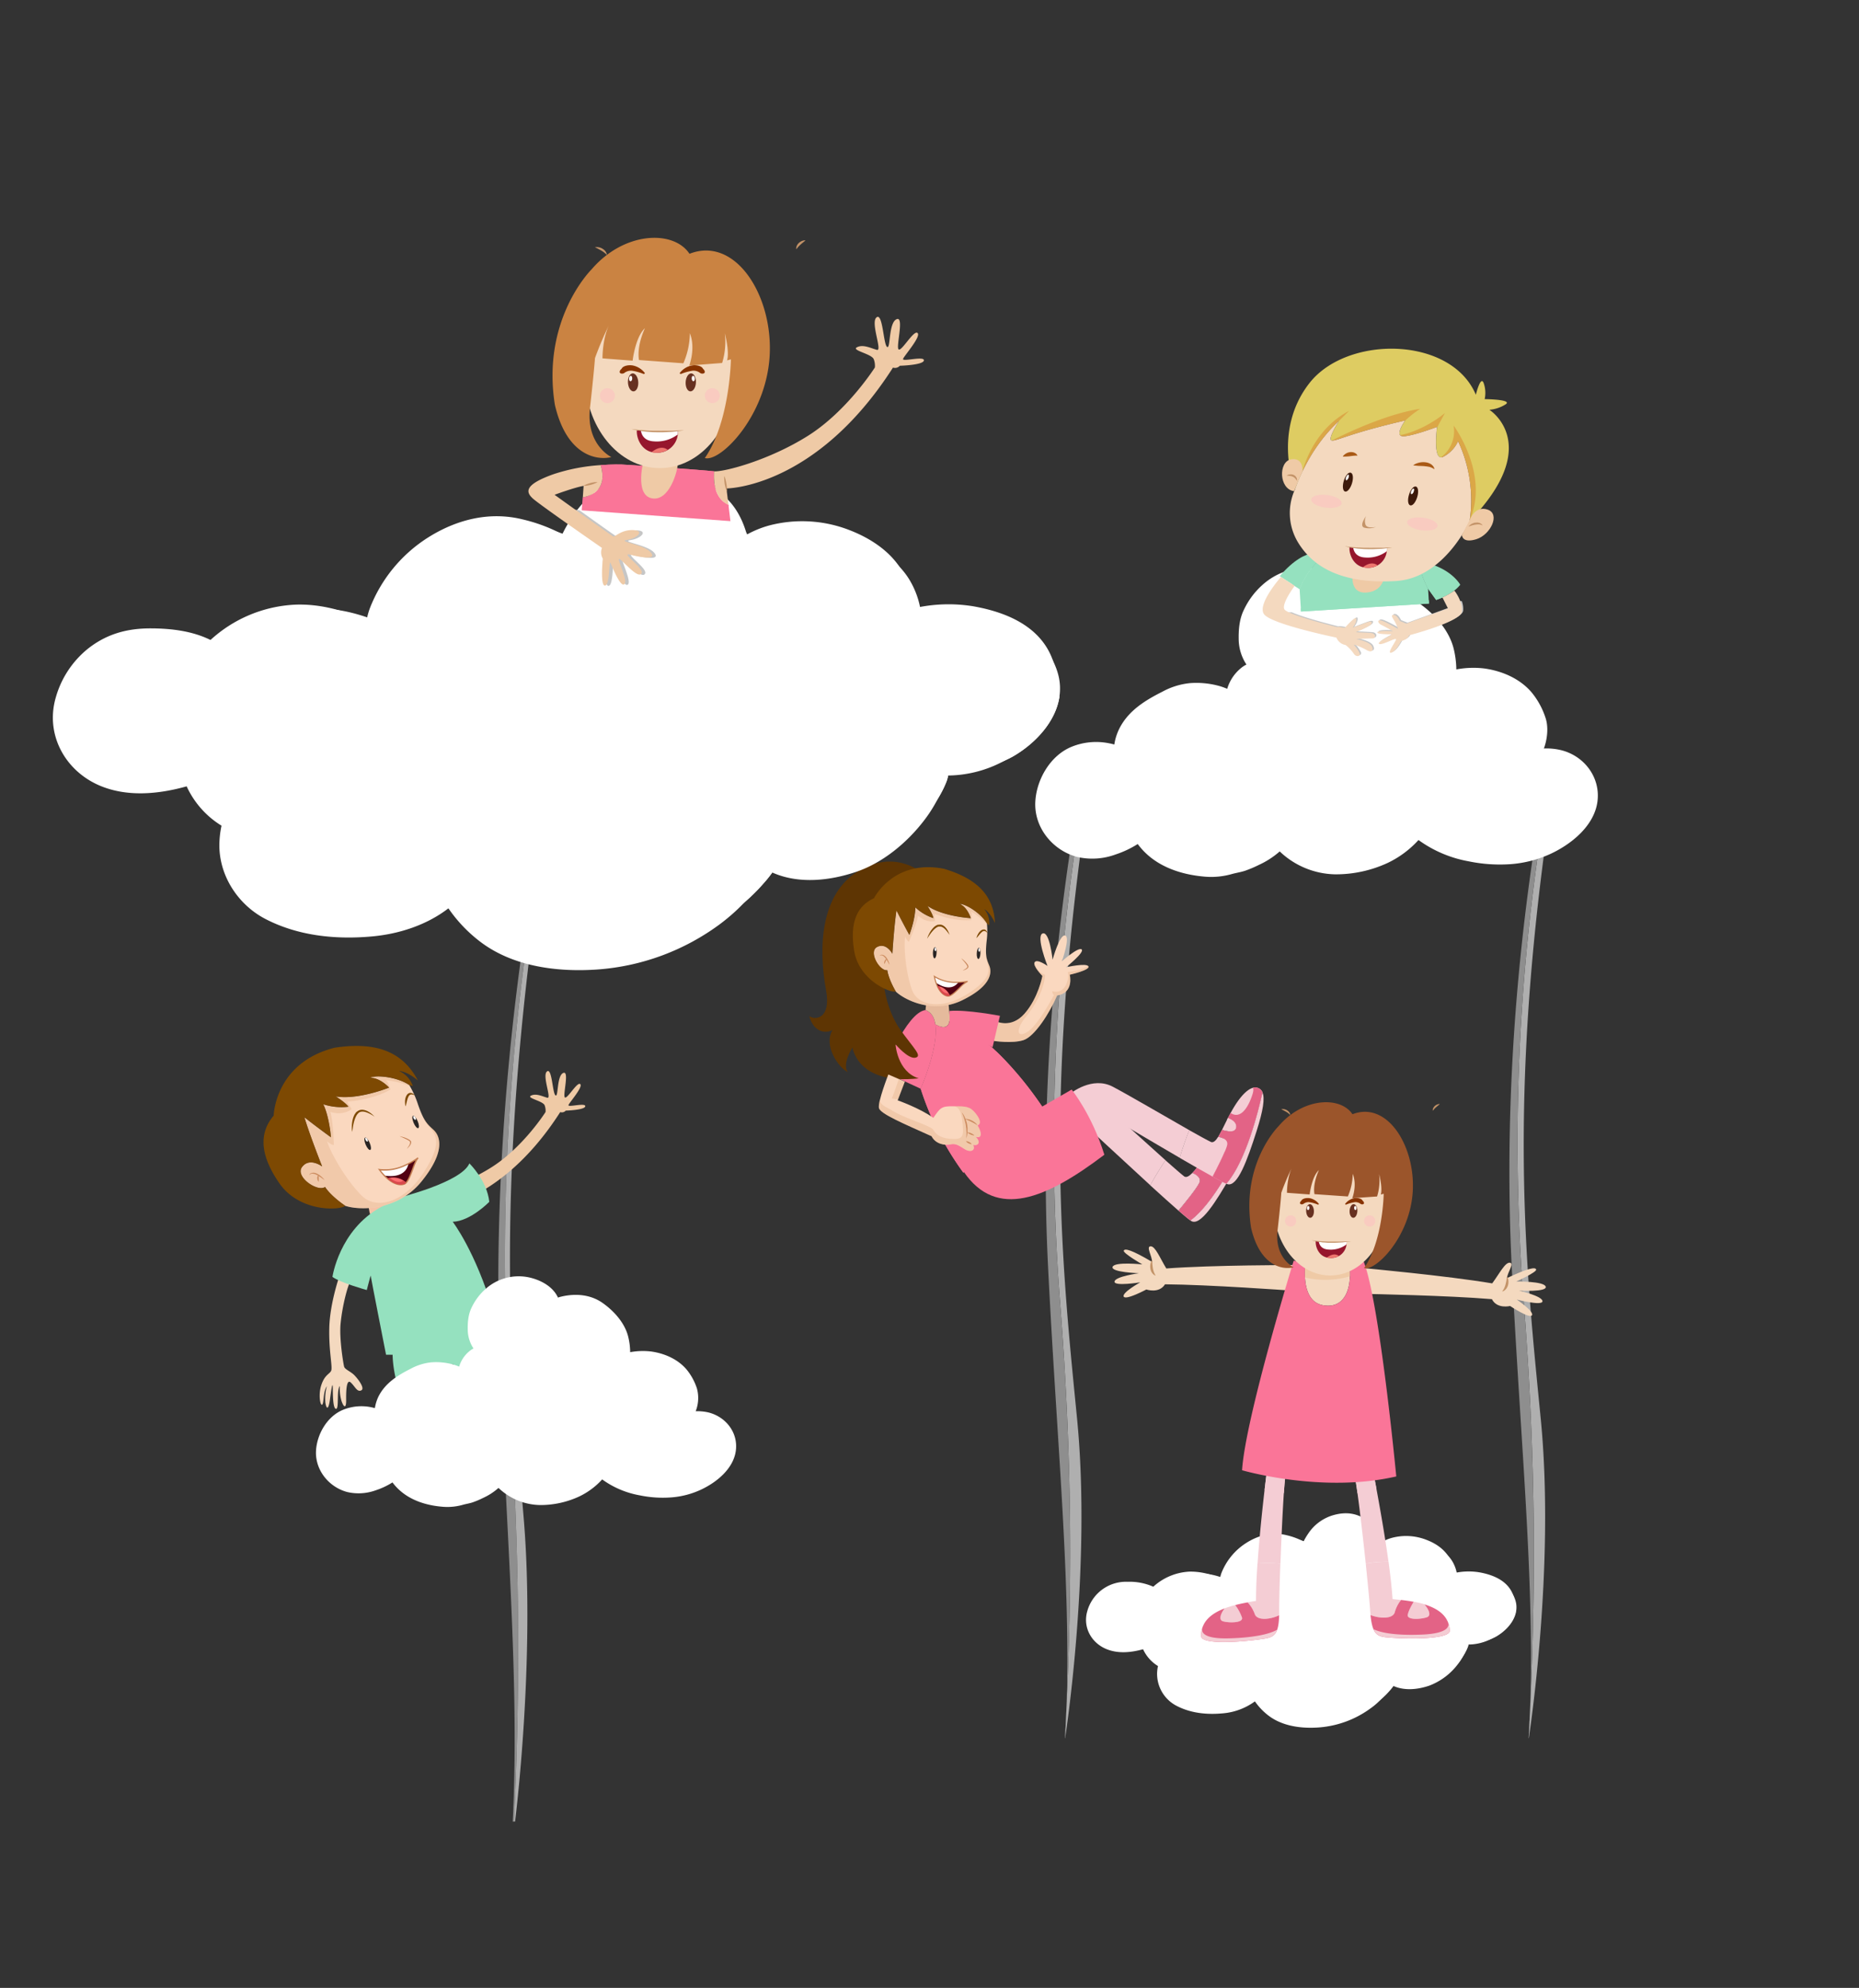 <svg xmlns="http://www.w3.org/2000/svg" viewBox="0 0 801.87 857.32"><rect x="0" y="0" width="801.87" height="857.32" fill="#333333" stroke="none"/><title>skyen</title><g style="isolation:isolate"><g id="Layer_1" data-name="Layer 1"><path d="M376.56,444.31v0Zm2.19-.74v0Zm-2.23-.93a1.36,1.36,0,0,0,0,.2A1.36,1.36,0,0,1,376.52,442.64Zm-.67-1.8a2.7,2.7,0,0,0-.25-.34A2.7,2.7,0,0,1,375.85,440.84Zm.56,1.29c0-.08-.05-.16-.08-.24C376.36,442,376.38,442.05,376.41,442.13Zm-.22-.67-.15-.29ZM366,463.07l0,0Zm.76-.9,0,0Z" style="fill:#c4c2c3;mix-blend-mode:multiply"/><path d="M457.16,560.3c5.77,73,5.28,131.07,2.22,189.3h.06s11.47-73.37,5.14-137.85-14.22-135.3,3.59-259.14l-2.25-.72A882.42,882.42,0,0,0,457.16,560.3Z" style="fill:#afafaf"/><path d="M452.06,546c4.08,82.24,10.81,143.69,7.38,203.63h-.06c3.06-58.23,3.55-116.35-2.22-189.3a882.6,882.6,0,0,1,8.76-208.43l-1.86-.61C456.05,399.32,448.26,469.13,452.06,546Z" style="fill:#8e8e8e"/><path d="M657.16,560.3c5.77,73,5.28,131.07,2.22,189.3h.06s11.47-73.37,5.14-137.85-14.22-135.3,3.59-259.14l-2.25-.72A882.42,882.42,0,0,0,657.16,560.3Z" style="fill:#afafaf"/><path d="M652.06,546c4.08,82.24,10.81,143.69,7.38,203.63h-.06c3.06-58.23,3.55-116.35-2.22-189.3a882.6,882.6,0,0,1,8.76-208.43l-1.86-.61C656.05,399.32,648.26,469.13,652.06,546Z" style="fill:#8e8e8e"/><path d="M215.74,592.42c3.31,78,8.21,136.32,5.43,193.18h.51A1527.57,1527.57,0,0,0,219.88,606,976.6,976.6,0,0,1,227,408.28l-1.52-.57C219,453.3,212.65,519.53,215.74,592.42Z" style="fill:#8e8e8e"/><path d="M219.88,606a1527.57,1527.57,0,0,1,1.8,179.58h.49S231,716,225.9,654.82,214.36,526.47,228.81,409L227,408.3A976.39,976.39,0,0,0,219.88,606Z" style="fill:#afafaf"/><path d="M653.16,689.47c-1.7-7.25-8.45-10.22-15.13-11.39a28.36,28.36,0,0,0-11,.39,21.16,21.16,0,0,0-.92-4.39c-1.65-5-6.1-8.2-10.83-10a24,24,0,0,0-14.8-.88,18.55,18.55,0,0,0-5.58,2.55c-.51-3.91-1.94-7.64-5.31-10.09-4.31-3.15-9-3.7-14.12-2.32a19.43,19.43,0,0,0-11.19,8.07,28.37,28.37,0,0,0-2,3.39,29.75,29.75,0,0,0-7.28-2.71c-6.18-1.54-12.29,0-17.56,3.41a27.1,27.1,0,0,0-10.59,12.92,14.35,14.35,0,0,0-.62,2.28c-.4-.17-.78-.35-1.18-.51a29.15,29.15,0,0,0-11.88-2.4,24.92,24.92,0,0,0-15.7,6.51,25.07,25.07,0,0,0-11.08-2.12A17.3,17.3,0,0,0,469,694.83c-2,6.84,1.65,13.56,8.07,16.29,5.05,2.15,10.78,1.6,16,.14a.76.76,0,0,1,.06.16,16.63,16.63,0,0,0,6.36,7.09,17.24,17.24,0,0,0-.38,2.86,15.55,15.55,0,0,0,8.45,14.33c6,3.11,12.86,3.83,19.49,3.24a27.39,27.39,0,0,0,14.25-5.19,27,27,0,0,0,6,6.24c6.06,4.55,14.24,5.54,21.6,5a43.17,43.17,0,0,0,22.44-8.35,27.9,27.9,0,0,0,8.7-10c.43.21.85.42,1.3.59,4.76,2,10.34,1.38,15.13-.25a27.8,27.8,0,0,0,12.43-9.35,25,25,0,0,0,3.6-6.28,7.23,7.23,0,0,0,.48-2.12,21.93,21.93,0,0,0,10.6-2.61C649.86,703.18,654.94,697,653.16,689.47Z" style="fill:#fff"/><path d="M645.31,705.8a18.75,18.75,0,0,1-7.95,2.24c-1.57.18-3.16.27-4.75.32-1.12,0-2.41.11-3.67,0a28.31,28.31,0,0,0,4.52.8,6.64,6.64,0,0,1-.3,1.12,19,19,0,0,1-3.16,5.34,28.4,28.4,0,0,1-10.49,8.15,24.63,24.63,0,0,1-13.12,2,15,15,0,0,1-2.78-.68,15.68,15.68,0,0,0,1-5.82.53.53,0,0,0,0-.13c-.09,2.29-1.42,4.59-2.56,6.45a22.7,22.7,0,0,1-2.73,3.67A32.81,32.81,0,0,1,592.8,735,45,45,0,0,1,572,742.4a35,35,0,0,1-19.19-3.26,24.88,24.88,0,0,1-7.07-5.49,12.55,12.55,0,0,1-2.65-3.15c-1.43-2.41-1.8-5.06-2.23-7.75a16.44,16.44,0,0,0,2.29,9.29,35.9,35.9,0,0,1-27.2,2.69c-5.18-1.59-9.37-4.49-11.34-9.72a12.89,12.89,0,0,1-.8-4,8,8,0,0,1,.58-5.84c1.29-2.39,3.32-3.59,5.55-4.68-2.22-.07-4.14,1.74-5.43,3.38a9.37,9.37,0,0,0-1.16,1.87,16.28,16.28,0,0,1-2.76-2.3,15.82,15.82,0,0,1-4.67-5.76,27.79,27.79,0,0,1-1.94-4.84c-.15-.46-.27-.94-.39-1.4a26.92,26.92,0,0,0,1.86,8.6,33.94,33.94,0,0,1-11.68.07c-6-1.15-10.86-6-10.57-12.34.34-7.24,6.87-13.13,13.84-13.7a34.3,34.3,0,0,1,10.69.75,11.83,11.83,0,0,1,1.64.48,20.49,20.49,0,0,0-2.71,3.52c-.24.53-.45,1.07-.66,1.62a17.5,17.5,0,0,1,5.81-5.92,25.2,25.2,0,0,1,16.09-5.94,29.1,29.1,0,0,1,11.17,2.6,12.22,12.22,0,0,0,.28,4.72,12.49,12.49,0,0,1,2-7.67c.25-.56.53-1.11.81-1.63a28.33,28.33,0,0,1,12.06-11.39,22.68,22.68,0,0,1,17.47-.73,31.69,31.69,0,0,1,3.13,1.21l0,0a4.87,4.87,0,0,1,.53.21h0a.16.16,0,0,1,.09.05q.38.15.75.33a34.14,34.14,0,0,1,3.07,1.57,12.56,12.56,0,0,0-3-2.48l-.48-.3c.52-1,1.09-1.91,1.68-2.79a17.38,17.38,0,0,1,10.54-7.36,19.59,19.59,0,0,1,6.64-.62,13.94,13.94,0,0,1,5.77,2.21,12.89,12.89,0,0,1,5.9,7.92,8,8,0,0,1,.48,1.24,15.19,15.19,0,0,1,1,3.33.51.51,0,0,0,.22-.39c0-.56-.05-1.11-.1-1.66a24.83,24.83,0,0,1,3.16-1.39c4.66-1.74,9.82-1.41,14.51,0,4.34,1.29,8.69,4,11,8a15.57,15.57,0,0,1,1.89,5.36c-2.28.69-4.88,1.92-6.18,3.82a14.88,14.88,0,0,1,10.3-3.31,31,31,0,0,1,7.72.8c5.91,1.34,11.59,3.88,13.42,10.18C655.56,696.86,650.61,702.76,645.31,705.8Z" style="fill:#fff"/><path d="M615.54,696.92c2.8,3.91,2.8,9.52,8.4,11.19-2.8,4.48-10.08,6.16-14,3.36-3.37-2.11-4.52-5.48-6.56-8.46.26,9-4.19,18.75-12.47,21.34-15.11,5.6-34.15,6.16-46.47-4.48-2.65-2.65-2.74-6.82-2-11-2.9,4-4.48,8.9-3.59,13.77-5,.57-9.52,1.68-14.55,1.12-6.17-1.12-15.13-4.48-13.44-12.32a13.46,13.46,0,0,1,5.42-6.87c-5.36.61-11.17,1.89-13.82,6.31a20.3,20.3,0,0,1-8-17.81c-3,3.36-5.19,8.07-3.78,12.77-7.95,1.68-16.2-2.9-17.31-9.76a12.87,12.87,0,0,0-.19,1.64c-.29,6.3,4.59,11.19,10.57,12.34a33.94,33.94,0,0,0,11.68-.07,26.92,26.92,0,0,1-1.86-8.6c.12.46.24.94.39,1.4a27.79,27.79,0,0,0,1.94,4.84,15.82,15.82,0,0,0,4.67,5.76,16.28,16.28,0,0,0,2.76,2.3,9.37,9.37,0,0,1,1.16-1.87c1.29-1.64,3.21-3.45,5.43-3.38-2.23,1.09-4.26,2.29-5.55,4.68a8,8,0,0,0-.58,5.84,12.89,12.89,0,0,0,.8,4c2,5.23,6.16,8.13,11.34,9.72a35.9,35.9,0,0,0,27.2-2.69,16.44,16.44,0,0,1-2.29-9.29c.43,2.69.8,5.34,2.23,7.75a12.55,12.55,0,0,0,2.65,3.15,24.88,24.88,0,0,0,7.07,5.49A35,35,0,0,0,572,742.4,45,45,0,0,0,592.8,735a32.81,32.81,0,0,0,6.53-5.74,22.7,22.7,0,0,0,2.73-3.67c1.14-1.86,2.47-4.16,2.56-6.45a.53.53,0,0,1,0,.13,15.68,15.68,0,0,1-1,5.82,15,15,0,0,0,2.78.68,24.63,24.63,0,0,0,13.12-2A28.4,28.4,0,0,0,630,715.65a19,19,0,0,0,3.16-5.34,6.64,6.64,0,0,0,.3-1.12,28.31,28.31,0,0,1-4.52-.8c1.26.08,2.55,0,3.67,0,1.59-.05,3.18-.14,4.75-.32a18.75,18.75,0,0,0,7.95-2.24c4.12-2.36,8-6.45,8.67-11.22C645.19,706,625.87,708.34,615.54,696.92Z" style="fill:#fff;opacity:0.4"/><path d="M514.32,505.84c.69-.7,1.42-1.59,2.24-2.61,1.85,1,5.24,2.59,6.15.3.87-2.14-1.18-3.89-2.55-4.8l1.74-2.09c5.36-6.21,10.67-9.75,13.62-7.83a3.34,3.34,0,0,1,1.51,2.33c-3.52,7.65-13.29,27.54-23.56,35.2-.94-.65-2.74-2.17-5.11-4.23,2.36-2.85,7.87-9.54,9-12C518.37,507.85,515.83,506.45,514.32,505.84Z" style="fill:#f4cdd4"/><path d="M522.71,503.53c-.91,2.29-4.3.75-6.15-.3,1.08-1.32,2.26-2.87,3.6-4.5C521.53,499.64,523.58,501.39,522.71,503.53Z" style="fill:#f4cdd4"/><path d="M537,491.14c.51,2.74-1.29,7.55-6,15.81-6.51,11.39-13.17,21.95-17.14,19.65-.09-.06-.24-.17-.39-.26C523.74,518.68,533.51,498.79,537,491.14Z" style="fill:#f4cdd4"/><path d="M510.88,507.41c.95.51,2.08-.18,3.44-1.57,1.51.61,4,2,3,4.27-1.11,2.46-6.62,9.15-9,12-3.27-2.87-7.61-6.76-12.19-10.94,2.17-4,4.94-8.34,6.56-10.8C506.48,503.72,509.49,506.34,510.88,507.41Z" style="fill:#f4cdd4"/><path d="M474.38,475.06c5.48,4.55,19.16,17.1,28.35,25.31-1.62,2.46-4.39,6.79-6.56,10.8C484,500,470,487,470,487s-6.32,4.69-9.92,7.27-4-20.22-4-20.22S466.69,468.65,474.38,475.06Z" style="fill:#f4cdd4"/><path d="M519.63,499.4c.18-.23.34-.44.53-.67,1.37.91,3.42,2.66,2.55,4.8-.57,1.44-2.12,1.36-3.66.85A3.52,3.52,0,0,0,519.63,499.4Z" style="fill:#f4cdd4"/><path d="M517.34,510.11c1-2.26-1.51-3.66-3-4.27.69-.7,1.42-1.59,2.24-2.61,1.85,1,5.24,2.59,6.15.3.87-2.14-1.18-3.89-2.55-4.8.49-.6,1-1.24,1.56-1.86,3.56,3.69,8-.65,11-6,.72-1.26.88-2.07.69-2.58a3.44,3.44,0,0,1,2.12.51,3.34,3.34,0,0,1,1.51,2.33c-3.52,7.65-13.29,27.54-23.56,35.2-.94-.65-2.74-2.17-5.11-4.23C510.72,519.26,516.23,512.57,517.34,510.11Z" style="fill:#e36386"/><path d="M525.48,490.29c.51-.84,1-1.86,1.64-3,2,.62,5.67,1.42,6.08-1,.38-2.28-2-3.57-3.52-4.15.41-.78.83-1.59,1.28-2.4,3.92-7.21,8.35-11.8,11.64-10.55a3.34,3.34,0,0,1,2,1.95c-1.81,8.23-7.17,29.75-15.58,39.38-1.05-.45-3.14-1.53-5.9-3.06,1.71-3.26,5.68-11,6.25-13.61C529.85,491.39,527.08,490.56,525.48,490.29Z" style="fill:#f4cdd4"/><path d="M533.2,486.26c-.41,2.43-4.06,1.63-6.08,1,.77-1.52,1.61-3.29,2.56-5.16C531.23,482.69,533.58,484,533.2,486.26Z" style="fill:#f4cdd4"/><path d="M544.56,471.11c1.08,2.58.34,7.66-2.55,16.73-4,12.52-8.24,24.22-12.59,22.84l-.44-.19C537.39,500.86,542.75,479.34,544.56,471.11Z" style="fill:#f4cdd4"/><path d="M522.44,492.54c1,.3,2-.61,3-2.25,1.6.27,4.37,1.1,3.85,3.53-.57,2.62-4.54,10.35-6.25,13.61-3.8-2.09-8.86-5-14.21-8.1,1.26-4.39,3.05-9.2,4.12-11.93C517.37,489.88,520.87,491.8,522.44,492.54Z" style="fill:#f4cdd4"/><path d="M479.94,468.63c6.31,3.3,22.34,12.68,33.05,18.77-1.07,2.73-2.86,7.54-4.12,11.93-14.28-8.31-30.66-18.09-30.66-18.09s-5.19,5.91-8.17,9.2-8.15-18.92-8.15-18.92S471.05,464,479.94,468.63Z" style="fill:#f4cdd4"/><path d="M529.29,482.85c.14-.23.26-.49.39-.74,1.55.58,3.9,1.87,3.52,4.15-.25,1.53-1.8,1.78-3.41,1.59A3.53,3.53,0,0,0,529.29,482.85Z" style="fill:#f4cdd4"/><path d="M529.33,493.82c.52-2.43-2.25-3.26-3.85-3.53.51-.84,1-1.86,1.64-3,2,.62,5.67,1.42,6.08-1,.38-2.28-2-3.57-3.52-4.15.36-.7.74-1.42,1.13-2.15,4.25,2.87,7.66-2.31,9.48-8.17.43-1.4.42-2.22.14-2.68a3.33,3.33,0,0,1,4.13,2c-1.81,8.23-7.17,29.75-15.58,39.38-1.05-.45-3.14-1.53-5.9-3.06C524.79,504.17,528.76,496.44,529.33,493.82Z" style="fill:#e36386"/><path d="M446.31,479.09l15.94-9.19S471,480.68,476.36,498c-25.08,19-46.52,28.06-60.68,7.32-2.33-4.81-1-7.7-1-7.7Z" style="fill:#fa7598"/><path d="M429.36,440.32s6.57,3.63,12.56-3.16,7.71-16.27,7.71-16.27-4.37-4.38-3.32-5.94,5.52,1.62,5.52,1.62-5.12-12.91-2.1-14,4.3,11.31,4.3,11.31,3-11,5.39-10.44-1.37,11.12-1.37,11.12,7.13-6.33,8.52-5.11-6.75,7.7-6.75,7.7,8.86-2,9.67-.39-8.06,3.61-8.06,3.61,2,7.81-5.45,8.94c-3.13,7.47-9.71,17.76-14.56,19.29s-12.68.33-12.68.33Z" style="fill:#fad8bf"/><g style="opacity:0.3;mix-blend-mode:multiply"><path d="M429.36,440.32s6.57,3.63,12.56-3.16,7.71-16.27,7.71-16.27-3.87-3.89-3.45-5.64c.75,2.26,2,4.23,4.56,5.11-.05,5-3.43,12.35-8.15,18.07s-3.93,9.51.72,6.49,11.3-15.81,11.3-15.81a1.7,1.7,0,0,1-.64-1.65c5.46,1.58,7.37-5.15,6.63-8.28,4.81-.5,7.35-1.59,8.68-2.65a.6.6,0,0,1,.21.21c.82,1.62-8.06,3.61-8.06,3.61s2,7.81-5.45,8.94c-3.13,7.47-9.71,17.76-14.56,19.29s-12.68.33-12.68.33Z" style="fill:#dfa679"/></g><path d="M428.13,451.68l3.19-13.59s-14.43-2.79-21.83-2.09l-.28,4.19Z" style="fill:#fa7598"/><path d="M399.22,435.6c11.13,4.13-2.07,33.95-2.07,33.95-12-5.67-16.19-7.22-16.19-7.22S390.79,436.66,399.22,435.6Z" style="fill:#fa7598"/><path d="M403.49,441.84c-.45-3-1.71-5.29-4.27-6.24l.55-5.71,9.32,2.25s.2,2.23.51,6C409.6,438.17,410.64,445.74,403.49,441.84Z" style="fill:#e5ba9c"/><path d="M403.49,441.84c7.15,3.9,6.11-3.67,6.11-3.67,9.29,5.35,24.32,15.78,40.73,40.23l-34.78,27.33a127.18,127.18,0,0,1-18.4-36.18S405,451.86,403.49,441.84Z" style="fill:#fa7598"/><path d="M398.66,377.15s-11.86-11.45-28.3-1.56S352.93,408.44,356.31,427c2.32,12.69-4.92,13-7.22,11.22,1.52,6,6.12,8,10,6-4.06,6.74,2.73,16.35,6.58,18.12-2.56-3.49,2.05-10.61,2.05-10.61s2.05,16.33,28.56,13.33c-9.29-2.86-10-14.68-10-14.68s5.43,6.45,8.57,5.77-.73-4-6.69-12.32S370.94,406.5,398.66,377.15Z" style="fill:#5e3503"/><path d="M382.73,418.41c-3.19.63-8.33-8-4.36-10s6.56,2.94,6.56,2.94.76-12.09,1.77-18.68c2.48,5,5.55,10.55,5.55,10.55s2.6-6.76,2.57-11.89a21.2,21.2,0,0,0,7.8,4.65s-.16-1.57-2.55-5.28c6.77,4.64,18.68,5.3,18.68,5.3s-1.33-4.6-4.7-6.12c2.32-.09,8.86,3.74,11.65,8.36a33.94,33.94,0,0,1-.12,7.66c-.72,6.65.07,7.89,1.17,10.66s1,8.63-11.69,14.81-25-.24-28.64-3.73C386.42,427.61,383.37,422.62,382.73,418.41Z" style="fill:#fad8bf"/><path d="M368.45,410.09c-2.07-12.75,1.54-19.51,8.53-22.7,0,0,8.44-17,30.19-12.71,13.47,4,21.49,10.95,22,23.41-2.12-4.81-4.65-6-4.65-6a9,9,0,0,1,2.16,7l-1-.89c-2.79-4.62-9.33-8.45-11.65-8.36,3.37,1.52,4.7,6.12,4.7,6.12s-11.91-.66-18.68-5.3c2.39,3.71,2.55,5.28,2.55,5.28a21.2,21.2,0,0,1-7.8-4.65c0,5.13-2.57,11.89-2.57,11.89s-3.07-5.56-5.55-10.55c-1,6.59-1.77,18.68-1.77,18.68s-2.61-5-6.56-2.94,1.17,10.66,4.36,10c.64,4.21,3.69,9.2,3.69,9.2C384.17,428.4,370.53,422.82,368.45,410.09Z" style="fill:#7d4902"/><path d="M379.45,412.17a.86.86,0,0,1,.26-.1.64.64,0,0,1,.3-.06h.18l.2,0a2.47,2.47,0,0,1,.42.17,3.93,3.93,0,0,1,.42.29c.13.14.27.24.4.39a3.92,3.92,0,0,1,.37.46c.11.16.24.31.34.49l.32.49.52.89c.3.55.53.9.53.9a8.57,8.57,0,0,0-.28-1,3.56,3.56,0,0,0-.19-.47c-.07-.17-.14-.36-.22-.52l-.3-.54c-.1-.18-.24-.35-.35-.52a4.72,4.72,0,0,0-.41-.48,3.63,3.63,0,0,0-.47-.42,2.27,2.27,0,0,0-.54-.27,1.7,1.7,0,0,0-.52-.12h-.25l-.2.05a1.6,1.6,0,0,0-.32.15A.78.78,0,0,0,379.45,412.17Z" style="fill:#c48053"/><path d="M381.47,415.76a3.19,3.19,0,0,0,.2-.36,3.7,3.7,0,0,1,.17-.35c.05-.13.09-.27.15-.39a4.92,4.92,0,0,1,.33-.72.83.83,0,0,0,.08-.12.86.86,0,0,1,.07-.1l.08-.08h-.11a.26.26,0,0,0-.15,0,.89.89,0,0,0-.16.09.86.86,0,0,0-.32.29,1.76,1.76,0,0,0-.24.42,2.12,2.12,0,0,0-.16.87A1.91,1.91,0,0,0,381.47,415.76Z" style="fill:#c48053"/><path d="M421.32,411.14c-.07,1.32.25,2.42.68,2.44s.84-1,.9-2.36-.24-2.43-.68-2.45S421.38,409.81,421.32,411.14Z" style="fill:#292524"/><path d="M422,409.73c0,.43.21.75.41.74s.33-.37.29-.79-.21-.74-.4-.74S422,409.31,422,409.73Z" style="fill:#fff"/><path d="M402.4,410.87c0,1.34.25,2.42.69,2.44s.83-1,.9-2.38-.24-2.41-.68-2.42S402.46,409.55,402.4,410.87Z" style="fill:#292524"/><path d="M403.11,409.47c0,.42.2.74.4.73s.32-.36.29-.79-.21-.74-.41-.73S403.07,409,403.11,409.47Z" style="fill:#fff"/><path d="M414.69,413.34l.77.89c.25.27.51.59.78.92a10.91,10.91,0,0,1,.8,1.09,1.75,1.75,0,0,1,.23.56v.09l0,.17a1.08,1.08,0,0,1-.15.22,3.71,3.71,0,0,1-.89.72c-.59.36-1,.57-1,.57a5,5,0,0,0,1.12-.38,3,3,0,0,0,1.05-.69,1.77,1.77,0,0,0,.24-.32l.06-.16a2.5,2.5,0,0,0,0-.25,1.83,1.83,0,0,0-.28-.73,11.88,11.88,0,0,0-2.68-2.7Z" style="fill:#c48053"/><path d="M409.56,403.18a8.5,8.5,0,0,0-.91-2.09,7,7,0,0,0-.65-.91,4.24,4.24,0,0,0-.95-.88,2.85,2.85,0,0,0-1.35-.53l-.38,0a2.6,2.6,0,0,0-.39.05l-.19,0h-.05l-.05,0h0l-.08,0-.32.1c-.2.09-.44.24-.66.36s-.39.28-.57.43a7.71,7.71,0,0,0-.94,1,10.14,10.14,0,0,0-1.28,2,12.07,12.07,0,0,0-.87,2.09l.33-.51c.21-.34.54-.8.92-1.35a17.74,17.74,0,0,1,1.41-1.75,10.41,10.41,0,0,1,.91-.84,5.74,5.74,0,0,1,.5-.36,3.78,3.78,0,0,1,.53-.28l.31-.12.08,0h0c-.06,0,0,0,0,0h0l.14,0,.28,0,.28,0a2.73,2.73,0,0,1,.54.11,3,3,0,0,1,.51.25,4.32,4.32,0,0,1,.89.69,7.17,7.17,0,0,1,.71.78,13.44,13.44,0,0,1,1,1.3Z" style="fill:#7d4902"/><path d="M425.88,402.47a1.11,1.11,0,0,0-.06-.3,2,2,0,0,0-.39-.76A1.3,1.3,0,0,0,425,401a.83.83,0,0,0-.35-.14,1,1,0,0,0-.38,0,1.87,1.87,0,0,0-.74.18,4.72,4.72,0,0,0-.61.43,4.61,4.61,0,0,0-.48.51c-.15.17-.26.37-.39.54a9.17,9.17,0,0,0-.53,1,7.64,7.64,0,0,0-.33,1.07,9.26,9.26,0,0,0,.72-.84l.7-.85.4-.44a3.41,3.41,0,0,1,.43-.42,3.55,3.55,0,0,1,.44-.35,1.38,1.38,0,0,1,.45-.17.86.86,0,0,1,.22,0,.39.39,0,0,1,.21,0,1.12,1.12,0,0,1,.4.18,3.24,3.24,0,0,1,.56.51Z" style="fill:#7d4902"/><path d="M417.4,423.21s-8.58,1.86-14.36-2.13c1.06,5.62,3.61,8.4,5.89,8.5S415.31,423.91,417.4,423.21Z" style="fill:#510012"/><path d="M403.75,423.84a22.12,22.12,0,0,1-.71-2.76c3.23,2.23,7.34,2.63,10.34,2.55C412.42,425,409.59,427.68,403.75,423.84Z" style="fill:#fff"/><path d="M409.74,429.42a2.08,2.08,0,0,1-.81.16c-1.62-.07-3.39-1.51-4.64-4.38A6.9,6.9,0,0,1,409.74,429.42Z" style="fill:#fd7072"/><path d="M408.91,429.82c-2.06-.1-4.91-2.44-6.1-8.7l-.1-.57.46.33a16.21,16.21,0,0,0,8.92,2.52,25.66,25.66,0,0,0,5.26-.42l.12.45a13.5,13.5,0,0,0-3.4,2.79c-1.83,1.79-3.72,3.63-5.12,3.6Zm3.17-5.94a17.18,17.18,0,0,1-8.7-2.29c.85,3.85,2.84,7.63,5.56,7.75l0,.24v-.23c1.2,0,3.1-1.83,4.77-3.46a29.26,29.26,0,0,1,2.44-2.25A26.14,26.14,0,0,1,412.08,423.88Z" style="fill:#c48053"/><path d="M405.14,425.37c1.53,2.89,3.06,3.15,4,2.94a6.38,6.38,0,0,1,.61,1.11,2.08,2.08,0,0,1-.81.16c-1.62-.07-3.39-1.51-4.64-4.38A7.1,7.1,0,0,1,405.14,425.37Z" style="fill:#d9494d"/><g style="opacity:0.3;mix-blend-mode:multiply"><path d="M378.37,408.38c3.95-2,6.56,2.94,6.56,2.94s.76-12.09,1.77-18.68c2.48,5,5.55,10.55,5.55,10.55s2.6-6.76,2.57-11.89a21.2,21.2,0,0,0,7.8,4.65s-.16-1.57-2.55-5.28c6.77,4.64,18.68,5.3,18.68,5.3s-1.33-4.6-4.7-6.12c2.32-.09,8.86,3.74,11.65,8.36a4.37,4.37,0,0,1,.05.47,31.32,31.32,0,0,0-6.88-5.57s.56.6.05,3.7c-7.34.71-15.87-2.69-15.87-2.69l.26,3.11s-3.65,1-7.33-2.35c-.58,3.75-3.91,11.23-3.91,11.23s-.62.06-1.66-2.21c-.66,5.7.51,16.36,3,23.06s12.54,8.91,24,1.63,9-10.8,8.14-14.76a10.22,10.22,0,0,1-.18-2.75,14.11,14.11,0,0,0,1.42,5.45c1.09,2.76,1,8.63-11.69,14.81s-25-.24-28.64-3.73c0,0-3.05-5-3.69-9.2C379.54,419,374.4,410.41,378.37,408.38Z" style="fill:#dfa679"/></g><path d="M403.49,441.84a9.84,9.84,0,0,0,2.38,1,87.12,87.12,0,0,0,3,20c3.62,12.46,16.53,24.2,27.57,17,9.43-6.14-3.38-22.4-7.26-26.95a150.52,150.52,0,0,1,21.14,25.52l-34.78,27.33a127.18,127.18,0,0,1-18.4-36.18S405,451.86,403.49,441.84Z" style="fill:#fa7598"/><path d="M390.29,466.47l-3.08,8.07s9.57,3.36,15.38,7.56c3-4.38,3.51-5.07,8.42-5,5.55,0,7.3,0,9.66,2.87s2.55,4.78,1,5.37c1.78,2.89,2.16,5.84-.81,4.93,2.46,2.35,1.05,4-1.1,3.51,1.23,2.23-1,3.45-3.58,1.85s-3.95-2.62-6.25-2.08-6.4-.13-8.1-3.53c-11.76-5.31-22.08-9.62-22.7-12.15s4.05-14.48,4.05-14.48Z" style="fill:#fad8bf"/><path d="M414.85,479.72a4.18,4.18,0,0,1,.2.47c.14.28.29.72.5,1.22.1.26.19.54.29.84l.29.92c.07.34.17.69.24,1a5.18,5.18,0,0,1,.21,1c.06.38.11.72.16,1.07a6.2,6.2,0,0,1,.1,1c0,.34.05.68.06,1a3.56,3.56,0,0,1,0,.87c-.07,1.09-.07,1.83-.07,1.83s.18-.69.39-1.8a3.15,3.15,0,0,0,.1-.89c0-.32,0-.66,0-1a6.42,6.42,0,0,0,0-1.07c-.05-.37-.11-.75-.15-1.11a6.28,6.28,0,0,0-.24-1.08c-.1-.37-.21-.7-.31-1a7.69,7.69,0,0,0-.38-.92,7.12,7.12,0,0,0-.39-.83A8.77,8.77,0,0,0,414.85,479.72Z" style="fill:#c48053"/><path d="M421.63,485.3a3.64,3.64,0,0,0-.62-.77,8.11,8.11,0,0,0-.78-.65,6.18,6.18,0,0,0-1-.6,6,6,0,0,0-1.05-.45,6.33,6.33,0,0,0-1-.22,5.19,5.19,0,0,0-1-.1l.89.4a6.71,6.71,0,0,1,.89.41,8.78,8.78,0,0,1,1,.47c.34.15.65.36,1,.5l.84.49C421.3,485.08,421.63,485.3,421.63,485.3Z" style="fill:#c48053"/><path d="M420.31,489.69a3.16,3.16,0,0,0-.41-.37,6,6,0,0,0-1-.58,6.93,6.93,0,0,0-1.12-.34,2.36,2.36,0,0,0-.55-.06l.42.36a8.42,8.42,0,0,0,1,.58,6.2,6.2,0,0,0,1.1.34Z" style="fill:#c48053"/><path d="M419.16,493.42a1.77,1.77,0,0,0-.32-.33,3.93,3.93,0,0,0-.79-.57,5.44,5.44,0,0,0-.92-.33,2.09,2.09,0,0,0-.45,0,2.17,2.17,0,0,0,.29.33,3.27,3.27,0,0,0,.82.56,4.2,4.2,0,0,0,.91.33A1.82,1.82,0,0,0,419.16,493.42Z" style="fill:#c48053"/><g style="opacity:0.3;mix-blend-mode:multiply"><path d="M379.48,474.41c.54,2.28,2.22,2.68,4.91,4.25,5.33,3.57,17.18,6.77,18.21,8.62s3,3.6,7.74,3.88,5.37-.88,4.91-5.9-1.18-8.08-4.24-8.2c5.55,0,7.3,0,9.66,2.87s2.55,4.78,1,5.37c1.78,2.89,2.16,5.84-.81,4.93,2.46,2.35,1.05,4-1.1,3.51,1.23,2.23-1,3.45-3.58,1.85s-3.95-2.62-6.25-2.08-6.4-.13-8.1-3.53c-11.76-5.31-22.08-9.62-22.7-12.15A9.6,9.6,0,0,1,379.48,474.41Z" style="fill:#dfa679"/></g><g style="opacity:0.3;mix-blend-mode:multiply"><path d="M387.69,465.33l2.6,1.14-2.93,7.66c-.83-.1-1.72-.22-2.66-.4C385.32,472.25,386.64,468.46,387.69,465.33Z" style="fill:#dfa679"/></g><path d="M541.32,696.32c1.21,2.72,6.59,2.13,10.44.28,0-.69,0-1.44,0-2.25,0-3.71.19-11.36.51-20a50.41,50.41,0,0,0-9.86-.1c-.4,5.9-.65,11.54-.63,16.15-1.16.2-2.38.4-3.65.64A14.91,14.91,0,0,1,541.32,696.32Z" style="fill:#f4cdd4"/><path d="M527.5,699.2c2.4.75,8.77.81,8.24-1.54a19.89,19.89,0,0,0-2.94-5.44,42.39,42.39,0,0,0-4.56,1.42C526.39,696.1,525.65,698.63,527.5,699.2Z" style="fill:#f4cdd4"/><path d="M541.32,696.32a14.91,14.91,0,0,0-3.15-5.26c-1.75.31-3.56.69-5.37,1.16a19.89,19.89,0,0,1,2.94,5.44c.53,2.35-5.84,2.29-8.24,1.54-1.85-.57-1.11-3.1.74-5.56-5.71,2.19-10.27,5.74-10.13,12.05.31,3.73,17.7,2.54,27.42,1,4.14-.71,6-2,6.23-10.08C547.91,698.45,542.53,699,541.32,696.32Z" style="fill:#e36386"/><path d="M552.31,674.37c.55-15,1.43-32.9,2.11-37.59l-8.12-1.11s-2.63,20.48-3.85,38.6A50.41,50.41,0,0,1,552.31,674.37Z" style="fill:#f4cdd4"/><path d="M553.79,643.94c.22-3.26.43-5.78.63-7.16l-8.12-1.11s-.32,2.64-.83,6.88C548.26,642.93,551,643.4,553.79,643.94Z" style="fill:#f4cdd4"/><path d="M518.62,702.06c0-.12.08-.26.12-.37C518.7,701.8,518.66,701.92,518.62,702.06Z" style="fill:#f4cdd4"/><path d="M519.08,700.92c-.12.23-.23.51-.34.77a4.07,4.07,0,0,1,.45-.81Z" style="fill:#f4cdd4"/><path d="M518.62,702.06a10.78,10.78,0,0,0-.51,3.63c.31,3.73,17.7,2.54,27.42,1,2.7-.46,4.4-1.17,5.36-3.83-3.39,1.91-10.12,3.43-20.85,3.71C518.88,706.85,518.15,703.82,518.62,702.06Z" style="fill:#f4cdd4;mix-blend-mode:multiply"/><path d="M601.58,695.49c-1,2.78-6.45,2.57-10.42,1-.06-.71-.12-1.44-.18-2.25-.23-3.69-1-11.32-1.87-19.9a51.33,51.33,0,0,1,9.83-.79c.8,5.86,1.43,11.48,1.73,16.1,1.16.11,2.41.23,3.69.37A14.41,14.41,0,0,0,601.58,695.49Z" style="fill:#f4cdd4"/><path d="M615.56,697.41c-2.36.9-8.7,1.42-8.33-1,.25-1.64,1.68-4.18,2.55-5.64a43.92,43.92,0,0,1,4.66,1.1C616.45,694.25,617.36,696.7,615.56,697.41Z" style="fill:#f4cdd4"/><path d="M601.58,695.49a14.41,14.41,0,0,1,2.78-5.48c1.75.2,3.61.45,5.42.79-.87,1.46-2.3,4-2.55,5.64-.37,2.39,6,1.87,8.33,1,1.8-.71.89-3.16-1.12-5.51,5.85,1.8,10.63,5,10.92,11.34-.06,3.73-17.49,3.73-27.29,2.86-4.16-.43-6.11-1.55-6.91-9.62C595.13,698.06,600.54,698.27,601.58,695.49Z" style="fill:#e36386"/><path d="M589.11,674.33c-1.58-14.93-3.68-32.72-4.68-37.36l8-1.65s4,20.23,6.49,38.22A51.33,51.33,0,0,0,589.11,674.33Z" style="fill:#f4cdd4"/><path d="M585.56,644.05c-.45-3.21-.84-5.72-1.13-7.08l8-1.65s.53,2.62,1.3,6.8C591,642.69,588.26,643.34,585.56,644.05Z" style="fill:#f4cdd4"/><path d="M624.62,699.65l-.17-.37C624.52,699.42,624.57,699.54,624.62,699.65Z" style="fill:#f4cdd4"/><path d="M624.08,698.55a6.24,6.24,0,0,1,.37.73,4.85,4.85,0,0,0-.49-.77Z" style="fill:#f4cdd4"/><path d="M624.62,699.65a11.17,11.17,0,0,1,.74,3.59c-.06,3.73-17.49,3.73-27.29,2.86-2.71-.27-4.48-.88-5.59-3.47,3.5,1.7,10.32,2.76,21,2.31C624.67,704.45,625.21,701.37,624.62,699.65Z" style="fill:#f4cdd4;mix-blend-mode:multiply"/><path d="M570.85,562.93c9.61,1.56,12.5-7.85,11.14-18.22a65.47,65.47,0,0,1-18.91,0C562.51,550,562.25,561.55,570.85,562.93Z" style="fill:#f4d9bf"/><path d="M582.29,550.43a33.93,33.93,0,0,0-.3-5.72,65.47,65.47,0,0,1-18.91,0,38.89,38.89,0,0,0-.19,6.23A38.09,38.09,0,0,0,582.29,550.43Z" style="fill:#efcaa6"/><path d="M587.87,546.86s36.32,3.33,55.79,6.62c3.16-4.3,5.6-9.19,7.62-8.91s-1.11,4.22-1.22,6.61c9.27-4.38,12.26-4.8,12.56-3.67s-8.56,5.17-8.56,5.17,12-.2,12.68,2.22-11.56,1.7-11.56,1.7,10.09,2.31,10.16,4.54-11.08-.69-11.08-.69,7.54,5.14,6.55,6.78-9.45-4-9.45-4-5.62,1.42-7.83-2.94c-18.81-1.6-53.39-2.25-53.39-2.25Z" style="fill:#f4d9bf"/><path d="M650.09,550.45a3.82,3.82,0,0,1,.44,1.12,5.07,5.07,0,0,1,.13,1.22,5.45,5.45,0,0,1-.17,1.42,4.76,4.76,0,0,1-.61,1.33,3.17,3.17,0,0,1-.85.92,2.26,2.26,0,0,1-.78.44l-.32.11.19-.27a3.11,3.11,0,0,1,.2-.3c.07-.12.14-.25.24-.39s.15-.3.24-.46.15-.35.23-.51.12-.39.2-.57a4,4,0,0,0,.18-.59,21.09,21.09,0,0,0,.48-2.33C650,550.92,650.09,550.45,650.09,550.45Z" style="fill:#c39368"/><path d="M559.23,545.56s-36.47,0-56.15,1.49c-2.76-4.55-4.75-9.66-6.8-9.56s.73,4.3.63,6.7c-8.84-5.22-11.76-5.91-12.18-4.83s8,5.94,8,5.94-12-1.3-12.82,1.06,11.35,2.74,11.35,2.74-10.24,1.39-10.52,3.59,11.09.34,11.09.34-8,4.44-7.13,6.15,9.77-3.07,9.77-3.07,5.46,1.91,8.05-2.23c18.87.14,53.39,2.64,53.39,2.64Z" style="fill:#f4d9bf"/><path d="M496.94,543.44a3.82,3.82,0,0,0-.53,1.09,4.68,4.68,0,0,0-.25,1.2,4.91,4.91,0,0,0,.06,1.42,4.24,4.24,0,0,0,.46,1.38,3.3,3.3,0,0,0,.78,1,2.21,2.21,0,0,0,.73.51l.29.12-.14-.28-.19-.31c0-.14-.12-.28-.18-.42a2.9,2.9,0,0,1-.21-.47c-.06-.18-.11-.35-.18-.53s-.09-.4-.16-.59a6,6,0,0,1-.12-.61,17.92,17.92,0,0,1-.26-2.35C497,543.94,496.94,543.44,496.94,543.44Z" style="fill:#c39368"/><path d="M588,543.52a52.91,52.91,0,0,1-6,1.19c1.36,10.37-1.53,19.78-11.14,18.22-8.6-1.38-8.34-12.92-7.77-18.22a46.28,46.28,0,0,1-5.05-1.05s-20.87,67.89-22.28,90.41c0,0,34.35,10.08,66.52,2.67C602.27,636.74,595,560.15,588,543.52Z" style="fill:#fa7598"/><path d="M549.53,518.26s-5.5-.07-4.82,6.56a5.29,5.29,0,0,0,6.58,4.56C550.43,526.47,550.35,520.57,549.53,518.26Z" style="fill:#f4d9bf"/><path d="M596.26,519.82a36.22,36.22,0,0,1-1.44,9.42c3.59.33,8.49-2,8.12-6.94S598.4,517.23,596.26,519.82Z" style="fill:#f4d9bf"/><path d="M552.69,478.37a2.14,2.14,0,0,1,.79-.05,3.59,3.59,0,0,1,.8.13,3.72,3.72,0,0,1,.85.37,4.44,4.44,0,0,1,.75.59,3.13,3.13,0,0,1,.47.69,2.69,2.69,0,0,1,.21.77,1.08,1.08,0,0,1-.17-.14,4.84,4.84,0,0,0-.39-.38l-.27-.21a3.67,3.67,0,0,0-.29-.23c-.1-.08-.23-.15-.34-.23s-.23-.13-.35-.21c-.47-.28-1-.54-1.38-.74S552.69,478.37,552.69,478.37Z" style="fill:#c39368"/><path d="M621.06,476.12s-.21.21-.52.47-.71.57-1.07.91a7.3,7.3,0,0,0-1,1,3.25,3.25,0,0,0-.3.37l-.14.16a2.06,2.06,0,0,1,.34-1.42,3.78,3.78,0,0,1,.55-.66,3.69,3.69,0,0,1,.71-.48,2.82,2.82,0,0,1,.68-.25A2.17,2.17,0,0,1,621.06,476.12Z" style="fill:#c39368"/><ellipse cx="573.76" cy="520.07" rx="24.34" ry="30.01" style="fill:#f4d9bf"/><path d="M582.14,522.2c-.07,1.62.62,2.95,1.55,3s1.73-1.26,1.8-2.88-.63-2.93-1.55-3S582.21,520.59,582.14,522.2Z" style="fill:#673121"/><path d="M584.11,521c0,.5.28.89.57.86s.47-.42.45-.9-.3-.87-.58-.87S584.07,520.54,584.11,521Z" style="fill:#fff"/><path d="M566.75,522.2c.07,1.62-.62,2.95-1.55,3s-1.73-1.26-1.8-2.88.63-2.93,1.55-3S566.68,520.59,566.75,522.2Z" style="fill:#673121"/><path d="M564.78,521c0,.5-.28.89-.57.86s-.47-.42-.45-.9.3-.87.58-.87S564.82,520.54,564.78,521Z" style="fill:#fff"/><path d="M567.53,535.34a90.52,90.52,0,0,0,13.32.17,6.61,6.61,0,0,1-7.32,7C569.12,542.31,567.36,538,567.53,535.34Z" style="fill:#96172d"/><path d="M572.35,542.37a4.94,4.94,0,0,0,1.18.18,7.19,7.19,0,0,0,4-.87C575.61,540.18,573.4,541.53,572.35,542.37Z" style="fill:#ed776f"/><path d="M573.08,538.9a11.29,11.29,0,0,0,7.71-2.21,9.14,9.14,0,0,0,.06-1.18,88.23,88.23,0,0,1-12-.06C569.06,536.69,569.86,538.75,573.08,538.9Z" style="fill:#fff"/><path d="M565.82,534.87l.73.11a7.78,7.78,0,0,0,.84.1l1.09.12,1.28.1c.46,0,1,.06,1.44.08s1,.06,1.54.07l1.59,0c.53,0,1.07,0,1.59,0l1.54,0,1.44,0,1.3-.05c.79,0,1.46-.06,1.93-.08h.74l-.72.1-1.94.24-1.29.14-1.45.07-1.55.07c-.52,0-1.06,0-1.6,0l-1.6,0-1.55-.12q-.75,0-1.44-.15l-1.29-.17c-.4-.06-.76-.14-1.08-.2l-.83-.19A7.12,7.12,0,0,1,565.82,534.87Z" style="fill:#c39368"/><path d="M561.31,517.87c.4-1,2.32-1.38,3.71-1.11a6.52,6.52,0,0,1,3.85,2.43c.07.12,0,.21-.18.24a.2.2,0,0,1-.23.07,16.34,16.34,0,0,0-3.85-1.06,3.66,3.66,0,0,0-2.22.64,1.31,1.31,0,0,1-1.18.28.58.58,0,0,1-.47-.56A1.36,1.36,0,0,1,561.31,517.87Z" style="fill:#873300"/><path d="M587.79,517.87c-.4-1-2.32-1.38-3.71-1.11a6.52,6.52,0,0,0-3.85,2.43c-.07.12,0,.21.18.24a.2.2,0,0,0,.23.07,16.48,16.48,0,0,1,3.85-1.06,3.66,3.66,0,0,1,2.22.64,1.31,1.31,0,0,0,1.18.28.57.57,0,0,0,.47-.56A1.36,1.36,0,0,0,587.79,517.87Z" style="fill:#873300"/><circle cx="556.72" cy="526.56" r="2.43" style="fill:#f9cbc0"/><circle cx="590.8" cy="526.56" r="2.43" style="fill:#f9cbc0"/><path d="M557.54,503c-2.5,4.72-2.41,11.41-2.41,11.41l9.78.72s.86-7.65,4-10.51C566,511.05,567,515,567,515L581.39,516a25.38,25.38,0,0,0,2.1-9.76c2,4.92-.18,10.5-.18,10.5L594,516a23.44,23.44,0,0,0,.87-9.68c1.65,6.73.72,8.84.72,8.84l1.26-.33s-.29,20.22-8.47,32.05c5,1.45,19.82-13.39,21-33s-11-39.21-26-33.34c-5.15-7.82-21.22-7.32-31.84,5.1,0,0-16.29,16-11.89,43.9,3.79,16.37,13.43,18.23,18.35,17,0,0-8.32-4-6.94-15.91s1.62-16.22,1.62-16.22A107.14,107.14,0,0,1,557.54,503Z" style="fill:#9b552b"/><path d="M455.12,288.12c-4-17-19.8-23.94-35.43-26.67a66.48,66.48,0,0,0-25.75.93,48.7,48.7,0,0,0-2.17-10.29c-3.85-11.71-14.27-19.19-25.35-23.47a56.18,56.18,0,0,0-34.64-2,43.57,43.57,0,0,0-13,6c-1.21-9.15-4.53-17.86-12.41-23.6-10.11-7.38-21.14-8.68-33.07-5.45-11.09,3-19.7,9.45-26.18,18.91a63,63,0,0,0-4.58,7.91A71.32,71.32,0,0,0,225.44,224c-14.47-3.58-28.76.13-41.1,8a63.22,63.22,0,0,0-24.77,30.24,30.24,30.24,0,0,0-1.45,5.33c-.93-.42-1.85-.83-2.79-1.21-8.92-3.62-18.13-5.91-27.79-5.6A58.08,58.08,0,0,0,90.8,276c-7.92-3.93-17.24-5-25.93-5-10.1,0-18.81,2.4-26.82,8.67a41.43,41.43,0,0,0-13.95,21C19.38,316.66,28,332.4,43,338.8c11.82,5,25.26,3.75,37.53.32a2.39,2.39,0,0,1,.15.37,39.05,39.05,0,0,0,14.87,16.6,40.86,40.86,0,0,0-.88,6.69c-.76,14,7.58,27.16,19.77,33.52,14,7.28,30.1,8.95,45.61,7.59,11.83-1,23.91-4.86,33.37-12.16a62.59,62.59,0,0,0,14,14.61c14.2,10.65,33.34,13,50.56,11.75a101,101,0,0,0,52.52-19.51c8.27-6.19,15.93-14.09,20.37-23.39,1,.5,2,1,3,1.42,11.16,4.67,24.21,3.18,35.41-.6,11.42-3.85,21.81-12.46,29.1-21.9a59.41,59.41,0,0,0,8.43-14.71,18.1,18.1,0,0,0,1.12-4.94,51.86,51.86,0,0,0,24.8-6.1C447.39,320.22,459.27,305.72,455.12,288.12Z" style="fill:#fff"/><path d="M436.72,326.31a43,43,0,0,1-18.59,5.24c-3.67.46-7.4.66-11.13.78a83.86,83.86,0,0,1-8.58.07A64.13,64.13,0,0,0,409,334.25a17.44,17.44,0,0,1-.69,2.62,44.5,44.5,0,0,1-7.42,12.49,66.26,66.26,0,0,1-24.53,19.1A57.57,57.57,0,0,1,345.64,373a35.53,35.53,0,0,1-6.5-1.56,37.77,37.77,0,0,0,2.4-13.64.88.88,0,0,0-.05-.29c-.2,5.34-3.33,10.73-6,15.09a53.06,53.06,0,0,1-6.37,8.57,77.93,77.93,0,0,1-15.3,13.45A105.63,105.63,0,0,1,265.12,412c-15.28,1.51-31.19-.66-44.91-7.64a58.21,58.21,0,0,1-16.56-12.83,30.19,30.19,0,0,1-6.22-7.37c-3.34-5.66-4.2-11.87-5.19-18.16-.6,7.56,1.57,15,5.35,21.74A83.82,83.82,0,0,1,133.94,394c-12.13-3.71-22-10.51-26.55-22.73a30.28,30.28,0,0,1-1.87-9.41,18.66,18.66,0,0,1,1.37-13.66c3-5.61,7.74-8.41,13-11-5.2-.18-9.72,4.07-12.72,7.89a22.86,22.86,0,0,0-2.73,4.4A39.29,39.29,0,0,1,98,344.17c-4.78-3.36-8.24-8.32-11-13.5a65.43,65.43,0,0,1-4.55-11.3c-.33-1.1-.63-2.19-.89-3.3A62.77,62.77,0,0,0,86,336.21c-9.06,1.45-18.34,1.86-27.34.14-14-2.68-25.42-14.12-24.73-28.87.79-16.92,16.07-30.7,32.37-32.06a81.05,81.05,0,0,1,25,1.75,33.5,33.5,0,0,1,3.82,1.13,48.78,48.78,0,0,0-6.34,8.23c-.56,1.26-1.07,2.54-1.53,3.83a40.93,40.93,0,0,1,13.58-13.89c10.18-9,24.53-13.8,37.66-13.9,8.84-.07,18,2.67,26.14,6.07a28.77,28.77,0,0,0,.66,11.09,29.25,29.25,0,0,1,4.61-18c.6-1.34,1.25-2.62,1.92-3.8A65.85,65.85,0,0,1,200,231.3c12.9-6.31,27.44-6.31,40.89-1.74,2.52.87,5,1.77,7.31,2.84l-.06.1c.42.15.83.31,1.24.48v0a1.31,1.31,0,0,0,.21.1c.58.25,1.17.52,1.75.8,2.39,1.14,4.89,2.28,7.2,3.68a29.42,29.42,0,0,0-7-5.81c-.36-.24-.75-.45-1.11-.69,1.22-2.28,2.56-4.48,3.93-6.54A40.82,40.82,0,0,1,279,207.27a46.91,46.91,0,0,1,15.55-1.46c5.1.45,9.17,2.76,13.51,5.18,7.26,4,11.49,10.95,13.8,18.56a18.56,18.56,0,0,1,1.12,2.9,35.75,35.75,0,0,1,2.45,7.78,1.18,1.18,0,0,0,.53-.92c-.05-1.3-.13-2.6-.25-3.9a66.23,66.23,0,0,1,7.41-3.25c10.9-4,23-3.28,33.95,0,10.16,3,20.33,9.24,25.66,18.63a37.07,37.07,0,0,1,4.41,12.53c-5.33,1.61-11.41,4.52-14.44,9a34.75,34.75,0,0,1,24.09-7.75,73.5,73.5,0,0,1,18.08,1.88c13.81,3.14,27.1,9.08,31.4,23.81C460.71,305.41,449.14,319.22,436.72,326.31Z" style="fill:#fff"/><path d="M367.06,305.53c6.54,9.18,6.54,22.28,19.65,26.22-6.55,10.47-23.59,14.4-32.76,7.86-7.91-4.94-10.59-12.86-15.37-19.81.61,21-9.8,43.89-29.19,49.95-35.38,13.1-79.92,14.41-108.75-10.49-6.2-6.19-6.42-16-4.71-25.69-6.8,9.45-10.47,20.84-8.4,32.24-11.8,1.32-22.28,3.94-34.07,2.63C139,365.81,118.07,358,122,339.61c2.35-7.06,7-12.24,12.7-16.1-12.55,1.44-26.15,4.42-32.36,14.79-12.42-9.94-20.12-24.59-18.65-41.71-7.12,7.89-12.17,18.89-8.87,29.92-18.6,3.91-37.91-6.8-40.5-22.85a28.83,28.83,0,0,0-.44,3.82c-.69,14.75,10.74,26.19,24.73,28.87,9,1.72,18.28,1.31,27.34-.14a62.77,62.77,0,0,1-4.35-20.14c.26,1.11.56,2.2.89,3.3a65.43,65.43,0,0,0,4.55,11.3c2.71,5.18,6.17,10.14,11,13.5a39.29,39.29,0,0,0,6.42,5.39,22.86,22.86,0,0,1,2.73-4.4c3-3.82,7.52-8.07,12.72-7.89-5.24,2.54-10,5.34-13,11a18.66,18.66,0,0,0-1.37,13.66,30.28,30.28,0,0,0,1.87,9.41c4.6,12.22,14.42,19,26.55,22.73a83.82,83.82,0,0,0,63.65-6.29c-3.78-6.73-6-14.18-5.35-21.74,1,6.29,1.85,12.5,5.19,18.16a30.19,30.19,0,0,0,6.22,7.37,58.21,58.21,0,0,0,16.56,12.83c13.72,7,29.63,9.15,44.91,7.64a105.63,105.63,0,0,0,48.71-17.36,77.93,77.93,0,0,0,15.3-13.45,53.06,53.06,0,0,0,6.37-8.57c2.66-4.36,5.79-9.75,6-15.09a.88.88,0,0,1,.05.29,37.77,37.77,0,0,1-2.4,13.64,35.53,35.53,0,0,0,6.5,1.56,57.57,57.57,0,0,0,30.72-4.55,66.26,66.26,0,0,0,24.53-19.1,44.5,44.5,0,0,0,7.42-12.49,17.44,17.44,0,0,0,.69-2.62,64.13,64.13,0,0,1-10.58-1.85,83.86,83.86,0,0,0,8.58-.07c3.73-.12,7.46-.32,11.13-.78a43,43,0,0,0,18.59-5.24c9.66-5.5,18.77-15.08,20.3-26.23C436.43,326.85,391.23,332.27,367.06,305.53Z" style="fill:#fff"/><path d="M308.05,203.24h-.27c-4-.49-38.08-2.91-39.94-2.93,0,0-3.6-.1-8.74.28,3.14,10.79-4.25,13.31-7.76,13.88l-.41,5.62,64.14,4.66-.85-7C308.42,215.05,307.67,208.32,308.05,203.24Z" style="fill:#fa7598"/><path d="M308,204.67c0-.49,0-1,.05-1.43h-.27c-4-.49-38.08-2.91-39.94-2.93,0,0-3.6-.1-8.74.28,0,.13,0,.23.07.35C275.45,202.17,291.72,203.46,308,204.67Z" style="fill:#fa7598"/><path d="M259.82,206.16a9.27,9.27,0,0,1-.18,1.33c16.38,1.27,32.75,2.54,49.14,3.71a14.47,14.47,0,0,1-.45-1.75C292.16,208.3,276,207.29,259.82,206.16Z" style="fill:#fa7598"/><path d="M312.39,216.62q-28.12-2.09-56.27-3.93a11,11,0,0,1-2.24,1.13q30.18,2.27,60.4,4.46l-.06-.55A8.34,8.34,0,0,1,312.39,216.62Z" style="fill:#fa7598"/><g style="mix-blend-mode:multiply"><path d="M272,232.93c4.48-.68,7.78-4,2.68-4.21s-7.86,3-8.52,2.78c-.41-.14-9.17-6.39-16.29-11.49l-13.23-.91c8.71,6.33,24.56,17.32,24.56,17.32a5.34,5.34,0,0,0,.34,4.6s-1.21,12,1,11.65,1.54-11.79,2.41-9.7,4.46,11.05,6,9-4.66-13.11-1.63-10.35,7.75,8.07,8.94,5.77-9.54-9.19-4.87-8,11.74,2.37,8.76-1.07S267.49,233.64,272,232.93Z" style="fill:#c6c6c6"/></g><path d="M277.69,198.16s-4.15,15.16,3.39,16.73,11.4-11.75,11.33-15.67Z" style="fill:#efcaa6"/><path d="M259.1,200.59a80.37,80.37,0,0,0-20.36,3.92c-13.05,4.65-11.74,7.82-9,10.4s29.92,21.39,29.92,21.39a5.32,5.32,0,0,0,.35,4.62s-1.21,12,1,11.63,1.55-11.79,2.41-9.68,4.46,11,6,8.93-4.67-13.1-1.62-10.32,7.74,8.05,8.93,5.75-9.54-9.2-4.86-8,11.74,2.38,8.75-1.06-14.64-4.62-10.16-5.33,7.78-4,2.68-4.23-7.86,3-8.53,2.78-25.4-18-25.4-18,8.4-3.13,12.53-3.85l-.35,4.94C254.85,213.9,262.24,211.38,259.1,200.59Z" style="fill:#efcaa6"/><path d="M257.75,207.91a6.63,6.63,0,0,1-.89.47,11.94,11.94,0,0,1-2,.7,16.48,16.48,0,0,1-2.14.41,7.38,7.38,0,0,1-1,0,6.62,6.62,0,0,1,.9-.47,14.42,14.42,0,0,1,2-.7,12.56,12.56,0,0,1,2.14-.39C257.36,207.91,257.75,207.91,257.75,207.91Z" style="fill:#c39368"/><path d="M389.54,154.75c.62-1.5,7.85-9.64,6.25-11.13s-6.87,8-8.16,7.07,2.58-14.61-.93-13-2.5,13.17-4.09,11.9-1.82-14.88-4.53-12.71,2.67,14.66.17,14-5.89-2.5-8.58-1.13,6.59,2.86,7.26,5.28a7.93,7.93,0,0,1,.44,3.45S365.45,177.31,348.43,188c-16.67,10.47-35.82,15.51-40.38,15.27-.38,5.08.37,11.81,6.17,14.49l-.87-7.11s38.44,0,71.83-52.12a2.78,2.78,0,0,0,2.95-.79s10.23-.28,10.39-2.32S388.92,156.22,389.54,154.75Z" style="fill:#efcaa6"/><path d="M312.39,205.27s.18.38.4,1a17.65,17.65,0,0,1,.53,2.28,14.28,14.28,0,0,1,.24,2.34,8.51,8.51,0,0,1,0,1.09,8.63,8.63,0,0,1-.4-1,19,19,0,0,1-.56-2.28,20,20,0,0,1-.21-2.34C312.35,205.7,312.39,205.27,312.39,205.27Z" style="fill:#c39368"/><path d="M252.45,159.62s-7.3-.1-6.41,8.71c.81,5.52,5.58,6.7,8.74,6C253.65,170.52,253.53,162.69,252.45,159.62Z" style="fill:#f4d9bf"/><path d="M256.64,106.65a3.34,3.34,0,0,1,1.06-.07,4.92,4.92,0,0,1,1.05.18,4.2,4.2,0,0,1,1.13.5,4.87,4.87,0,0,1,1,.78,3.59,3.59,0,0,1,.62.91,3.25,3.25,0,0,1,.28,1,1.53,1.53,0,0,1-.22-.2,6.65,6.65,0,0,0-.52-.49c-.1-.09-.23-.18-.35-.29a4.17,4.17,0,0,0-.4-.3c-.13-.11-.3-.2-.44-.3s-.31-.18-.46-.29c-.64-.37-1.32-.71-1.84-1Z" style="fill:#c39368"/><path d="M347.43,103.66a8.24,8.24,0,0,1-.69.62c-.41.34-.95.77-1.43,1.21a11,11,0,0,0-1.27,1.3c-.17.2-.31.38-.4.5l-.18.21a3,3,0,0,1,.06-1,2.84,2.84,0,0,1,.39-.91,4,4,0,0,1,.73-.87,4.74,4.74,0,0,1,.94-.64,3.9,3.9,0,0,1,.91-.34A3.16,3.16,0,0,1,347.43,103.66Z" style="fill:#c39368"/><ellipse cx="284.62" cy="162.02" rx="32.32" ry="39.86" style="fill:#f4d9bf"/><path d="M295.75,164.86c-.09,2.15.82,3.91,2.05,3.93s2.3-1.67,2.39-3.83-.82-3.9-2.05-3.93S295.84,162.72,295.75,164.86Z" style="fill:#673121"/><path d="M298.36,163.29c.05.66.38,1.17.76,1.14s.63-.55.6-1.19-.4-1.16-.77-1.16S298.32,162.65,298.36,163.29Z" style="fill:#fff"/><path d="M275.32,164.86c.09,2.15-.83,3.91-2.06,3.93s-2.3-1.67-2.39-3.83.83-3.9,2.06-3.93S275.23,162.72,275.32,164.86Z" style="fill:#673121"/><path d="M272.7,163.29c0,.66-.38,1.17-.76,1.14s-.62-.55-.6-1.19.4-1.16.77-1.16S272.75,162.65,272.7,163.29Z" style="fill:#fff"/><path d="M274.7,185.62a119.05,119.05,0,0,0,17.68.22,8.79,8.79,0,0,1-9.72,9.36C276.81,194.87,274.46,189.11,274.7,185.62Z" style="fill:#96172d"/><path d="M281.09,195a7.06,7.06,0,0,0,1.57.25A9.72,9.72,0,0,0,288,194C285.43,192,282.49,193.84,281.09,195Z" style="fill:#ed776f"/><path d="M282.06,190.35a15,15,0,0,0,10.24-2.94,11.63,11.63,0,0,0,.08-1.57,115.77,115.77,0,0,1-15.93-.08C276.72,187.42,277.79,190.15,282.06,190.35Z" style="fill:#fff"/><path d="M272.43,185s.34.06,1,.14c.31.05.68.1,1.11.13s.91.1,1.45.16l1.7.14c.61.05,1.26.07,1.92.11s1.34.07,2,.09l2.11,0c.71,0,1.42.06,2.11,0l2.05,0,1.91,0c.61,0,1.18-.05,1.72-.07,1.06-.07,1.95-.08,2.57-.1l1,0-1,.14c-.62.07-1.51.2-2.57.31-.52.06-1.1.13-1.71.18l-1.92.1-2.07.09c-.69,0-1.4,0-2.12,0l-2.13-.05-2.05-.16a19.16,19.16,0,0,1-1.92-.2l-1.71-.23c-.53-.07-1-.18-1.43-.26s-.8-.17-1.1-.25A7.8,7.8,0,0,1,272.43,185Z" style="fill:#c39368"/><path d="M268.09,159.1c.54-1.34,3.08-1.83,4.92-1.47a8.68,8.68,0,0,1,5.12,3.23c.09.16-.05.28-.24.31a.25.25,0,0,1-.3.1,21.77,21.77,0,0,0-5.12-1.41,4.87,4.87,0,0,0-3,.85,1.71,1.71,0,0,1-1.57.37.74.74,0,0,1-.61-.74A1.81,1.81,0,0,1,268.09,159.1Z" style="fill:#873300"/><path d="M303.26,159.1c-.54-1.34-3.09-1.83-4.93-1.47a8.66,8.66,0,0,0-5.11,3.23c-.1.16,0,.28.24.31a.23.23,0,0,0,.29.1,21.77,21.77,0,0,1,5.12-1.41,4.83,4.83,0,0,1,2.95.85,1.71,1.71,0,0,0,1.57.37.75.75,0,0,0,.62-.74A1.85,1.85,0,0,0,303.26,159.1Z" style="fill:#873300"/><circle cx="262" cy="170.64" r="3.23" style="fill:#f9cbc0"/><circle cx="307.24" cy="170.64" r="3.23" style="fill:#f9cbc0"/><path d="M263.08,139.4c-3.31,6.27-3.2,15.15-3.2,15.15l13,1s1.15-10.17,5.3-14c-3.82,8.49-2.54,13.72-2.54,13.72l19.13,1.41a33.76,33.76,0,0,0,2.8-13c2.58,6.54-.24,13.95-.24,13.95l14.16-1.09a31.21,31.21,0,0,0,1.16-12.86c2.19,8.94.95,11.74.95,11.74l1.67-.44s-.38,26.85-11.24,42.56c6.58,1.93,26.31-17.78,27.94-43.81s-14.63-52.07-34.56-44.28c-6.85-10.38-28.18-9.72-42.28,6.77,0,0-21.63,21.32-15.8,58.3,5,21.73,17.84,24.21,24.37,22.6,0,0-11-5.27-9.22-21.13s2.16-21.54,2.16-21.54A143,143,0,0,1,263.08,139.4Z" style="fill:#ca8342"/><path d="M673.25,323.49a26.77,26.77,0,0,0-7.31-.69c.07-.21.15-.43.23-.64,1.29-3.81,1.78-8.7.49-12.55a33.39,33.39,0,0,0-6-11c-5.1-6-12.82-9.28-20.48-10.33a39.54,39.54,0,0,0-12,.42,39.46,39.46,0,0,0-1.19-9.12c-2-7.87-8.22-14.75-14.72-19.32-6.88-4.84-15.33-5.55-23.34-3.8-.84.18-1.68.42-2.51.68-2.88-6.52-10.28-10.34-17.05-11.72a28.66,28.66,0,0,0-25,7,33.24,33.24,0,0,0-7.73,10.38c-2.11,4.15-2.46,9-2.32,13.6a20.31,20.31,0,0,0,3.32,10.19,13.2,13.2,0,0,0-2.68,1.82,18.22,18.22,0,0,0-5.61,8.66,27.45,27.45,0,0,0-3.22-1.17,37.06,37.06,0,0,0-12.75-1.3,31.28,31.28,0,0,0-12,3.71c-7.54,3.8-14.75,8.23-18.65,16.09a23.45,23.45,0,0,0-2.08,6.69c-.71-.2-1.42-.38-2.13-.51A28.11,28.11,0,0,0,462.38,322c-9.24,3.69-15.27,14.05-15.8,23.74-.6,11.21,7.54,21.06,18.07,23.83a29.11,29.11,0,0,0,16.57-1.07,42.81,42.81,0,0,0,9.53-4.5,30.26,30.26,0,0,0,5.47,5.69c6.64,5.31,15.2,7.7,23.54,8.39a32.46,32.46,0,0,0,11.65-1.15c1.94-.53,3.88-.8,5.79-1.45a53,53,0,0,0,5.87-2.5,36.67,36.67,0,0,0,8.93-5.79,34.71,34.71,0,0,0,3.14,2.68,35.57,35.57,0,0,0,20.77,7.2,53.17,53.17,0,0,0,22.57-4.88,42.71,42.71,0,0,0,13.38-9.92,52.69,52.69,0,0,0,21.69,9.2,66.45,66.45,0,0,0,18.07,1.21,50,50,0,0,0,17-4.35c9.08-4.16,19-12.1,20.42-22.57S683.35,325.92,673.25,323.49Z" style="fill:#fff"/><path d="M684.22,350.9c-2.33,4.83-7.25,8.53-11.61,11.44-10.1,6.73-22.79,8.06-34.55,6.44a62.74,62.74,0,0,1-18.47-5.31,43,43,0,0,1-5.85-3.34c.5-.59,1-1.2,1.48-1.8-.64.54-1.32,1-1.94,1.49-2.46,1.77-5,3.53-7.55,5.13l-.91.58A45.4,45.4,0,0,1,599,369a51.23,51.23,0,0,1-10,3.41,55.5,55.5,0,0,1-11,1.8,35.89,35.89,0,0,1-9.27-.88,33.21,33.21,0,0,1-12.35-4.15,22.48,22.48,0,0,1-6.17-5.1c-1.12-1.4-2-3.3-3.42-4.45a25.08,25.08,0,0,0,1.22,2.43,22.25,22.25,0,0,0,2.83,3.84,47,47,0,0,1-9.1,4.85c-6.87,3.05-14.49,5-22,4.35A50.86,50.86,0,0,1,497.54,368a26.2,26.2,0,0,1-5.83-4.75,0,0,0,0,0,0,0,28.41,28.41,0,0,1-5-6.56,32.41,32.41,0,0,0,3.11,6,61.64,61.64,0,0,1-8.31,3.2,30,30,0,0,1-15.55.83c-9.84-2.26-16.39-10.95-17-20.89-.55-9.28,5.22-19.15,13.64-23a26.68,26.68,0,0,1,15.71-1.7,18.72,18.72,0,0,1,2.18.5,27.13,27.13,0,0,0-.24,3.12,19.46,19.46,0,0,0,.42,3.31,29,29,0,0,0,1.52,4.28,26.66,26.66,0,0,1,1.08-12.07,17,17,0,0,1,.8-2,31.12,31.12,0,0,1,1.24-2.94c3.48-7.05,10.2-10.81,16.74-14.49a33.63,33.63,0,0,1,22.81-3.7,25.5,25.5,0,0,1,4.1,1.14,13.07,13.07,0,0,0,1.92,9.76c-1.26-4.24-1.08-9,1.12-12.71a22.13,22.13,0,0,1,4.8-6.37,10.43,10.43,0,0,1,1.58-1.17l.07.11s0,0,.08-.05c.39-.22.77-.44,1.18-.64a1.05,1.05,0,0,1-.07-.11,31.42,31.42,0,0,1,7.24-2.12,18.32,18.32,0,0,1,5.32-.45,9.49,9.49,0,0,1,1.19.18h.35a12.44,12.44,0,0,0-3.95-.66,42.62,42.62,0,0,0-5.88.44,24.84,24.84,0,0,0-5,1.39,22.94,22.94,0,0,1-2.66-9.94,26,26,0,0,1,2-12.55,32,32,0,0,1,7.41-10,28.54,28.54,0,0,1,22.69-7.37c6.86.77,14.64,4.7,17.75,11.12A33.52,33.52,0,0,0,580,260a18.81,18.81,0,0,0-3.53,3.08,25.05,25.05,0,0,1,17.27-5.43,28.52,28.52,0,0,1,18.1,5.36c5.91,4.31,11.56,10.15,14,17.14a27.76,27.76,0,0,1,1.4,6.36,30.37,30.37,0,0,1,.47,6.9c0,.59,0,1.18-.06,1.75a37.33,37.33,0,0,0,.49-5.59,4.26,4.26,0,0,0,.5-.06,38.23,38.23,0,0,1,11.2.31c7.1,1.24,14.23,4.78,19,10.25a32.75,32.75,0,0,1,5.2,9.19c1.6,3.84,1.41,8.25.34,12.23q-.21.75-.45,1.47a.22.22,0,0,1-.11,0,31.77,31.77,0,0,0-5.55,1.22,3.21,3.21,0,0,0-1.9,1.08.4.4,0,0,0,.15,0,.76.76,0,0,1,.18-.06c1.42-1,3.67-1.1,5.29-1.18,1.18,0,2.36-.13,3.54-.05h0a25.38,25.38,0,0,1,6.92,1.26A19.81,19.81,0,0,1,684.58,336,18,18,0,0,1,684.22,350.9Z" style="fill:#fff"/><path d="M568,273.71a8,8,0,0,0,.53,3.41c-.1-4.19,2.5-9.1,5.15-11.95a22.29,22.29,0,0,1,3.76-3.2,19.37,19.37,0,0,1,2.49-2,33.52,33.52,0,0,1,6.21-2.77,16.24,16.24,0,0,0-2.78-4C576.29,254.38,568.62,263.46,568,273.71Z" style="fill:#fff;opacity:0.3"/><path d="M539,285.9a24.84,24.84,0,0,1,5-1.39,42.62,42.62,0,0,1,5.88-.44,12,12,0,0,1,3.23.44,38.09,38.09,0,0,1,10.44,2.61A40.55,40.55,0,0,1,574,293c-6.77-10.28-21.23-16.27-32.64-11.32a.75.75,0,0,1-1-.26A32.91,32.91,0,0,1,538.07,264,27.07,27.07,0,0,0,536.32,276,22.94,22.94,0,0,0,539,285.9Z" style="fill:#fff;opacity:0.3"/><path d="M684.58,336a19.81,19.81,0,0,0-12.15-10.82,25.38,25.38,0,0,0-6.92-1.26h0c-1.18-.08-2.36,0-3.54.05-1.62.08-3.87.13-5.29,1.18a.76.76,0,0,0-.18.06.4.4,0,0,1-.15,0,3.21,3.21,0,0,1,1.9-1.08,31.77,31.77,0,0,1,5.55-1.22.22.22,0,0,0,.11,0q.24-.72.45-1.47c1.07-4,1.26-8.39-.34-12.23a32.75,32.75,0,0,0-5.2-9.19,32.29,32.29,0,0,0-15.63-9.48c6.52,4.16,11.87,9.69,12.1,18.22.15,5.93-1.1,13.34-4.4,19.08,1.2-.2,2.4-.38,3.61-.51,5.12-.6,10.58-1.43,15.55.44,3.94,1.48,5.46,5.3,4.27,9.25a21.31,21.31,0,0,1-11.71,13c-11,5.11-23.93,4.5-35.23.82-7.63-2.49-15.2-6.56-20.24-12.74-5.42,11.24-15.8,19.35-29.37,19.64-15.47.33-32.9-9.34-37.93-24.44a33.44,33.44,0,0,0,3.61,14,.78.78,0,0,1-.27,1c-11.07,7-33.84,14.48-47.11,8.94-7.24-3-10.62-9.42-13.62-17.25-.6,5.45.66,11.44,2.73,17.25.17.5-1.68.8-2.12.85-9.32,1.12-20.59.12-27.45-7.1a20.28,20.28,0,0,1-5.53-13.22,22.42,22.42,0,0,0-1.06,8.13c.6,9.94,7.15,18.63,17,20.89a30,30,0,0,0,15.55-.83,61.64,61.64,0,0,0,8.31-3.2,32.41,32.41,0,0,1-3.11-6,28.41,28.41,0,0,0,5,6.56,0,0,0,0,1,0,0,26.2,26.2,0,0,0,5.83,4.75,50.86,50.86,0,0,0,22.15,7.09c7.54.6,15.16-1.3,22-4.35a47,47,0,0,0,9.1-4.85,22.25,22.25,0,0,1-2.83-3.84,25.08,25.08,0,0,1-1.22-2.43c1.44,1.15,2.3,3.05,3.42,4.45a22.48,22.48,0,0,0,6.17,5.1,33.21,33.21,0,0,0,12.35,4.15,35.89,35.89,0,0,0,9.27.88,55.5,55.5,0,0,0,11-1.8A51.23,51.23,0,0,0,599,369a45.4,45.4,0,0,0,5.87-3.49l.91-.58c2.57-1.6,5.09-3.36,7.55-5.13.62-.45,1.3-.95,1.94-1.49-.48.6-1,1.21-1.48,1.8a43,43,0,0,0,5.85,3.34,62.74,62.74,0,0,0,18.47,5.31c11.76,1.62,24.45.29,34.55-6.44,4.36-2.91,9.28-6.61,11.61-11.44A18,18,0,0,0,684.58,336Z" style="fill:#fff;opacity:0.5"/><path d="M538.43,287.81a1.13,1.13,0,0,0-.18.12l.2-.07S538.44,287.82,538.43,287.81Z" style="fill:#fff"/><path d="M572.48,239c-.09-.05-8.44-4.75-20.48,9.49l8.58,5.54S563.78,244.35,572.48,239Z" style="fill:#95e1bf"/><path d="M557.33,252l3.25,2.08s3.14-9.44,11.58-14.83C566.25,242.08,561.45,246.66,557.33,252Z" style="fill:#95e1bf"/><path d="M611.4,242.05c-13.28-2.12-38.92-3.05-38.92-3.05h0c-8.7,5.35-11.9,15-11.9,15l.6,9.72,55.19-3.44L616,253.9l.48.68h0C614.2,251.42,611.4,242.05,611.4,242.05Z" style="fill:#95e1bf"/><path d="M561.09,262.39l.09,1.36,55.19-3.44-.08-1.49Q588.67,260.56,561.09,262.39Z" style="fill:#95e1bf"/><path d="M629.87,252.17s-3.42-6.29-13.55-9.12a44.76,44.76,0,0,0-4.92-1s2.8,9.37,5.07,12.53h0l3,4.15S626.53,256.55,629.87,252.17Z" style="fill:#95e1bf"/><path d="M612.08,244.21c1,3,2.8,8.19,4.39,10.37h0l3,4.15a28,28,0,0,0,2.8-1.09C619.13,252.93,616.35,247.9,612.08,244.21Z" style="fill:#95e1bf"/><path d="M591.92,272.63c-2.29-.18-6.56-.35-6.56-.35s6.29-2.45,6.8-3.66-.87-1-2.78-.28-5.28,2-5.28,2,1.8-2.27,1.49-3.77-4.55,3.53-4.85,3.77-2.2-.52-3.48-.22c0,0-14.23-3.47-20.08-6.08-3.66.21-8,.59-11.67.85,3.79,4.3,31.48,9.7,31.48,9.7a5.26,5.26,0,0,0,4,3.21,17.73,17.73,0,0,1,3.47,3.66c.86,1.58,3.11,1.33,2.58-.15a14.34,14.34,0,0,0-2.6-3.62,25.89,25.89,0,0,1,5.45,2.25c2,1.29,3.5.54,2.39-1.56s-6.75-3.15-6.75-3.15,5.46-.22,7-.21S594.21,272.81,591.92,272.63Z" style="fill:#c6c6c6;mix-blend-mode:multiply"/><path d="M623.93,259.63l1.2,2.39-18,6.52-2.77-1.11s-1.25-2.74-2.76-2.66,0,1.75.74,3.22,1.26,2.83,1.26,2.83-5.73-3.32-7.48-3.64-1.11,1.25.12,1.83,5.15,2.82,5.15,2.82-6.1-.49-6.69.41,5,.89,6,.92-6.6,3.34-5.25,4.12,7.9-3.31,7.24-1.75-4,6.09-2,5.54,4.23-5,4.23-5,2.89-.61,3.42-2.48c0,0,22.4-5.8,22.8-10.29a9.83,9.83,0,0,0-.6-4.08C628.32,259.33,626.13,259.44,623.93,259.63Z" style="fill:#c6c6c6;mix-blend-mode:multiply"/><path d="M583.62,246.54s-2.14,9.65,5.91,9,7.74-8.55,7.74-8.55Z" style="fill:#efcaa6"/><path d="M649.41,174.4c3.34-2.17-9-2.27-9-2.27a12.72,12.72,0,0,0-.43-6.89c-1.31-3.6-3.38,5-3.38,5-10.66-25.32-55.5-25.78-71.75-5.06S558.61,211,558.61,211s5.43-17.08,18.95-29.47c0,0-5.26,8.22-3.08,8.47s7.6-3.12,31.64-8.65c0,0-4.52,6.29-1.31,6.77s15.05-4,15.05-4-2.07,15.58,2.82,12.82a14,14,0,0,0,6.26-6.66,60,60,0,0,1,5,34.45c32.14-33.17,8.5-48,8.5-48A15.47,15.47,0,0,0,649.41,174.4Z" style="fill:#decc62"/><path d="M628.94,190.26a14,14,0,0,1-6.26,6.66c-4.89,2.76-2.82-12.82-2.82-12.82s-11.84,4.48-15.05,4,1.31-6.77,1.31-6.77c-24,5.53-29.47,8.9-31.64,8.65s3.08-8.47,3.08-8.47C564,193.92,558.61,211,558.61,211a24.46,24.46,0,0,0,1.22,22.81c8.92,14.87,26.2,17.77,42.37,16.76,20.92-1.3,31.73-25.86,31.73-25.86A60,60,0,0,0,628.94,190.26Z" style="fill:#f4d9bf"/><path d="M561.85,203.23s.45-6.1-5-5.11-5.23,12.81,1.35,13.72C558.23,211.84,560.16,206.52,561.85,203.23Z" style="fill:#efcaa6"/><path d="M634,224.17s2.2-6.3,7.73-4.38,1.22,10.85-4.94,12.76-6.2-1.81-6.2-1.81Z" style="fill:#efcaa6"/><path d="M579.2,196.91A3.08,3.08,0,0,1,580,196a4.6,4.6,0,0,1,2.27-1,4,4,0,0,1,1.38.06,3.37,3.37,0,0,1,1.13.51,2.08,2.08,0,0,1,.37.32,2,2,0,0,1,.24.32.94.94,0,0,1,.13.3h-.32a5.81,5.81,0,0,0-.74,0l-.94.08-1,.13a18.57,18.57,0,0,1-2.12.18A8.34,8.34,0,0,1,579.2,196.91Z" style="fill:#a95a16"/><path d="M609.57,200.69a5.21,5.21,0,0,1,1.42-.81,7.87,7.87,0,0,1,3.54-.54,6.24,6.24,0,0,1,2,.47,7.34,7.34,0,0,1,.84.45c.24.19.45.4.63.57a4.15,4.15,0,0,1,.42.59,1.9,1.9,0,0,1,.21.51,2.65,2.65,0,0,1,.11.45l-.39-.24a2.94,2.94,0,0,0-.41-.25l-.53-.25c-.21-.06-.41-.14-.62-.22s-.48-.11-.73-.15-.51-.11-.78-.13-.55-.07-.83-.09c-.56-.06-1.14-.07-1.7-.1s-1.09,0-1.54-.09C610.24,200.8,609.57,200.69,609.57,200.69Z" style="fill:#a95a16"/><path d="M589.28,222.55s-3.17,4.17-.85,5a8,8,0,0,0,5.07-.31s-4.1,1-4.57-1.24A4.79,4.79,0,0,1,589.28,222.55Z" style="fill:#c39368"/><path d="M555,205.11a2.4,2.4,0,0,1,.84-.41,3.65,3.65,0,0,1,1-.13,2.86,2.86,0,0,1,1.15.24,2.8,2.8,0,0,1,.52.32,1.87,1.87,0,0,1,.43.41,2.66,2.66,0,0,1,.3.47,1.26,1.26,0,0,1,.15.45,1.89,1.89,0,0,1,.09.7v.25a2,2,0,0,1-.16-.22l-.16-.22a1.17,1.17,0,0,0-.22-.29,1.43,1.43,0,0,0-.24-.31c-.11-.1-.19-.21-.31-.31a2.85,2.85,0,0,0-.75-.46,2.26,2.26,0,0,0-.43-.17,3.28,3.28,0,0,0-.45-.11,7.22,7.22,0,0,0-.85-.12Z" style="fill:#c39368"/><path d="M639.53,226.61a1.74,1.74,0,0,0-.26-.12,2.64,2.64,0,0,0-.69-.23l-.46-.09a2.09,2.09,0,0,0-.51,0,3.18,3.18,0,0,0-.54,0l-.55.08a1.76,1.76,0,0,0-.55.09,5.47,5.47,0,0,1-.55.13,4.39,4.39,0,0,0-.52.13c-.16.06-.31.12-.46.16a5.14,5.14,0,0,1-1,.25,5.92,5.92,0,0,1,.79-.69,5.34,5.34,0,0,1,.43-.32,3.13,3.13,0,0,1,.52-.24,6,6,0,0,1,.59-.23,2,2,0,0,1,.65-.14c.22,0,.45,0,.67-.06a2.84,2.84,0,0,1,.64.1,1.77,1.77,0,0,1,.58.16c.18.08.34.18.5.25a3.14,3.14,0,0,1,.58.55A1.17,1.17,0,0,1,639.53,226.61Z" style="fill:#c39368"/><path d="M611.29,214.44c-.69,2.24-2,3.82-3,3.51s-1.22-2.37-.53-4.6,2-3.82,3-3.52S612,212.19,611.29,214.44Z" style="fill:#3d1a0b"/><path d="M609.77,212.11c-.25.66-.7,1.1-1,1s-.31-.74,0-1.4.71-1.1,1-1S610,211.45,609.77,212.11Z" style="fill:#fff"/><path d="M583.17,208.45c-.69,2.24-2,3.82-3,3.53s-1.21-2.38-.53-4.62,2-3.82,3-3.5S583.86,206.2,583.17,208.45Z" style="fill:#3d1a0b"/><path d="M581.66,206.12c-.27.66-.72,1.1-1,1s-.3-.76,0-1.42.71-1.1,1-1S581.92,205.46,581.66,206.12Z" style="fill:#fff"/><path d="M620.08,226.85c-.19,1.5-3.28,2.34-6.91,1.85s-6.4-2.09-6.2-3.58,3.3-2.35,6.92-1.86S620.28,225.34,620.08,226.85Z" style="fill:#f9cbc0"/><path d="M578.71,217.09c-.2,1.49-3.3,2.33-6.92,1.85s-6.39-2.09-6.2-3.58,3.3-2.35,6.92-1.87S578.91,215.58,578.71,217.09Z" style="fill:#f9cbc0"/><path d="M552.53,248.83s-10.33,11.65-7.34,16,31.26,10.15,31.26,10.15a5.23,5.23,0,0,0,4,3.21,17.31,17.31,0,0,1,3.48,3.69c.85,1.55,3.11,1.32,2.58-.17A14.31,14.31,0,0,0,583.9,278a26.8,26.8,0,0,1,5.43,2.26c2,1.28,3.49.55,2.4-1.55s-6.75-3.14-6.75-3.14,5.45-.24,7-.23,1.65-2.16-.64-2.34-6.57-.35-6.57-.35,6.29-2.45,6.81-3.68-.89-1-2.78-.25-5.29,1.95-5.29,1.95,1.81-2.28,1.5-3.77-4.55,3.52-4.86,3.77-2.19-.53-3.46-.23c0,0-21.34-5.27-22.68-7.67s4.45-10.12,4.45-10.12Z" style="fill:#f4d9bf"/><path d="M622.19,257.67l2.4,4.75-18,6.53-2.77-1.13s-1.25-2.73-2.76-2.64,0,1.74.74,3.21,1.25,2.84,1.25,2.84-5.72-3.32-7.47-3.66-1.12,1.27.11,1.85,5.16,2.81,5.16,2.81-6.09-.49-6.7.42,5,.87,6,.92-6.62,3.33-5.27,4.12,7.91-3.31,7.26-1.75-4,6.09-2,5.54,4.23-5,4.23-5,2.89-.61,3.42-2.49c0,0,22.41-5.81,22.81-10.28s-3.26-9-3.26-9A32.67,32.67,0,0,1,622.19,257.67Z" style="fill:#f4d9bf"/><g style="opacity:0.4;mix-blend-mode:multiply"><path d="M561.85,203.23h0a72.93,72.93,0,0,1,15.71-21.7l4.35-4.32C565.84,185.58,561.85,203.23,561.85,203.23Z" style="fill:#d7711f"/><path d="M574.48,190c2.17.25,7.6-3.12,31.64-8.65l-.15.21a44.62,44.62,0,0,1,6.59-5.23C595.78,178.81,574.48,190,574.48,190Z" style="fill:#d7711f"/><path d="M603.92,187.65a1.37,1.37,0,0,0,.89.47c3.21.46,15.05-4,15.05-4s0,.12,0,.36c1.55-3,3.42-6.35,3.42-6.35C613,186.35,604,187.63,603.92,187.65Z" style="fill:#d7711f"/><path d="M627,183.51a14,14,0,0,1-5.47,13.72,2.07,2.07,0,0,0,1.12-.31,14,14,0,0,0,6.26-6.66A60.06,60.06,0,0,1,634,224.18s0,0,0,0C642.56,204.41,627,183.51,627,183.51Z" style="fill:#d7711f"/></g><path d="M582.1,236.1a109.73,109.73,0,0,0,16.11.25,8,8,0,0,1-8.88,8.49C584,244.53,581.88,239.27,582.1,236.1Z" style="fill:#96172d"/><path d="M587.9,244.62a6.48,6.48,0,0,0,1.43.22,8.67,8.67,0,0,0,4.89-1C591.86,242,589.18,243.6,587.9,244.62Z" style="fill:#ed776f"/><path d="M588.8,240.43a13.68,13.68,0,0,0,9.33-2.66,9.51,9.51,0,0,0,.08-1.42,106.8,106.8,0,0,1-14.51-.12C583.94,237.74,584.9,240.23,588.8,240.43Z" style="fill:#fff"/><path d="M580,235.53s.32.06.88.12a10.15,10.15,0,0,0,1,.13l1.32.15,1.55.13c.56.05,1.15.07,1.75.1s1.22.07,1.85.09l1.93,0c.65,0,1.29.05,1.93,0l1.86,0,1.74,0c.56,0,1.08,0,1.57-.06,1-.06,1.78-.06,2.34-.08l.89,0-.87.12c-.57.07-1.37.18-2.34.29l-1.56.16-1.75.08-1.89.08c-.63,0-1.27,0-1.93,0l-1.94-.05-1.87-.15c-.6,0-1.19-.1-1.75-.19l-1.56-.21c-.48-.07-.91-.17-1.3-.25s-.72-.15-1-.22C580.34,235.63,580,235.53,580,235.53Z" style="fill:#c39368"/><path d="M245.22,476.55c.5-1.21,6.36-7.81,5.07-9s-5.57,6.49-6.62,5.74,2.09-11.85-.75-10.54-2,10.67-3.32,9.64-1.47-12.06-3.67-10.3,2.17,11.88.14,11.33-4.78-2-7-.92,5.35,2.32,5.89,4.28a6.52,6.52,0,0,1,.36,2.8s-9.66,15.27-23.45,23.92c-13.51,8.48-29,12.56-32.73,12.37-.31,4.11.3,9.57,5,11.74l-.7-5.76s31.15,0,58.21-42.24a2.24,2.24,0,0,0,2.39-.64s8.29-.23,8.41-1.88S244.72,477.74,245.22,476.55Z" style="fill:#efcaa6"/><path d="M182.69,517.5s.15.31.33.81a12.75,12.75,0,0,1,.43,1.85,11.71,11.71,0,0,1,.19,1.9,6.54,6.54,0,0,1,0,.88,6.75,6.75,0,0,1-.32-.84,14.07,14.07,0,0,1-.46-1.84,16,16,0,0,1-.17-1.9C182.66,517.84,182.69,517.5,182.69,517.5Z" style="fill:#c39368"/><path d="M166.77,515.22a.71.71,0,0,0-.54,0c-2.56,1-5,2.42-7.5,3.34a.34.34,0,0,0-.11.55,34.23,34.23,0,0,1,.75,3.6,18.07,18.07,0,0,0,1.73,4.25c1,1.79,2.61,3.06,4.71,2.69s3.22-3.06,3.25-5a30,30,0,0,0-1.56-8.93A.65.65,0,0,0,166.77,515.22Z" style="fill:#f4c3a7"/><path d="M146.32,550.59s-4,11.53-4.28,21.9,1.59,17.35.74,18.8-2.67,1.66-4.13,5.87-.49,9.32.34,8.61.28-5.44,2-7.93a19.94,19.94,0,0,0-.64,7.1c.5,3.11,1.4,3,2-1.55s1-6.78,1.15-5.74-.19,9.57,1.36,9.94.19-8.09,1.74-9.83a18.42,18.42,0,0,0,.71,6.46c1,2.88,2.05,3.3,2-.44s.11-9.29,2-7.54,2.72,4.24,4.5,3.39-1.42-5-3-6.59-4.06-2.44-4.38-3.67-2.17-12.17-1.5-18.72c.76-7.63,3-16.14,4.3-18.26Z" style="fill:#f4d9bf"/><path d="M169.52,581.49s-1.72,8.32,5.88,28.61c0,0,16.83-2.84,24.29-7.49l-4.51-14.48,10.63,12s15.56-8.79,19.95-17c0,0-11.81-12.42-12.76-14.23a21.44,21.44,0,0,1-1.51-4.58Z" style="fill:#95e1bf"/><path d="M171.81,516.58s27.19-6.64,30.66-14.84c0,0,7.63,7.35,8.58,16.57,0,0-8.16,8.4-15.77,8.6,0,0,9.77,12.64,17.49,38.58,0,0-19.31,19.59-46.25,18.76,0,0-6.63-33.68-6.62-34.09s-1.69,6.2-1.69,6.2-11.4-3.16-14.81-5.68c0,0,2.89-20.17,20.89-30.11Z" style="fill:#95e1bf"/><path d="M140.19,511.9c-3.14,2.32-13.15-4.42-9.87-8.66s8.63-.17,8.63-.17-5.37-13.53-7.65-21.22c5.25,4.16,11.44,8.63,11.44,8.63s-.64-8.67-3.3-14.24a25.35,25.35,0,0,0,10.85,1.06s-1-1.62-5.48-4.44c9.74,1.58,23-3.81,23-3.81s-3.81-4.32-8.25-4.24c2.48-1.28,11.54-.48,16.95,3.11a40.53,40.53,0,0,1,3.79,8.39c2.63,7.6,4.13,8.54,6.73,11s5.56,8.85-5.11,22.09-27.27,12.55-33,10.63C148.92,520,143,516.15,140.19,511.9Z" style="fill:#fad8bf"/><path d="M120.41,510.18c-8.79-12.79-8.33-22-2.36-29.05,0,0,.47-22.75,26.29-29.28,16.71-2.52,29,.88,35.92,14.15-4.77-4.14-8.13-4.11-8.13-4.11a10.82,10.82,0,0,1,5.93,6.49l-1.52-.46c-5.41-3.59-14.47-4.39-16.95-3.11,4.44-.08,8.25,4.24,8.25,4.24s-13.29,5.39-23,3.81c4.5,2.82,5.48,4.44,5.48,4.44a25.35,25.35,0,0,1-10.85-1.06c2.66,5.57,3.3,14.24,3.3,14.24s-6.19-4.47-11.44-8.63c2.28,7.69,7.65,21.22,7.65,21.22s-5.38-4.05-8.63.17,6.73,11,9.87,8.66c2.85,4.25,8.73,8.11,8.73,8.11C146.87,522,129.19,523,120.41,510.18Z" style="fill:#7d4902"/><path d="M133.43,506.8a.88.88,0,0,1,.23-.24.94.94,0,0,1,.3-.23l.19-.08.23-.08a1.94,1.94,0,0,1,.54,0c.2,0,.4.07.61.09s.42.13.64.22a5.27,5.27,0,0,1,.63.31c.21.13.42.22.62.36s.41.24.6.37l1,.7c.6.45,1,.71,1,.71a12.2,12.2,0,0,0-.82-.95l-.44-.41c-.17-.14-.34-.32-.51-.45l-.6-.43c-.2-.14-.44-.26-.65-.39a7,7,0,0,0-.69-.31,3.51,3.51,0,0,0-.73-.21,2.94,2.94,0,0,0-.72,0,2,2,0,0,0-.63.15L134,506l-.19.16a1.57,1.57,0,0,0-.27.33A1,1,0,0,0,133.43,506.8Z" style="fill:#c48053"/><path d="M137.47,509.66a3.77,3.77,0,0,0,0-.48c0-.15,0-.31,0-.48s0-.34,0-.5a7.71,7.71,0,0,1,0-.94c0-.07,0-.13,0-.17l0-.16,0-.12-.12.06a.61.61,0,0,0-.14.1,1.4,1.4,0,0,0-.13.18,1.32,1.32,0,0,0-.21.48,2.93,2.93,0,0,0,0,.59,2.41,2.41,0,0,0,.28,1A1.66,1.66,0,0,0,137.47,509.66Z" style="fill:#c48053"/><path d="M178.4,484.22c.61,1.47,1.51,2.51,2,2.3s.38-1.56-.24-3-1.5-2.51-2-2.31S177.78,482.74,178.4,484.22Z" style="fill:#292524"/><path d="M178.43,482.33c.26.45.62.71.82.59s.18-.56-.08-1-.61-.7-.82-.6S178.19,481.89,178.43,482.33Z" style="fill:#fff"/><path d="M157.71,493.63c.62,1.47,1.51,2.5,2,2.29s.38-1.55-.23-3-1.5-2.5-2-2.29S157.1,492.16,157.71,493.63Z" style="fill:#292524"/><path d="M157.75,491.74c.25.45.6.7.81.58s.17-.55-.08-1-.61-.7-.82-.58S157.49,491.3,157.75,491.74Z" style="fill:#fff"/><path d="M172.33,490l1.3.57c.4.17.84.38,1.31.6a13,13,0,0,1,1.42.77,1.88,1.88,0,0,1,.54.5l0,.09,0,.21a2.31,2.31,0,0,1,0,.32,4.55,4.55,0,0,1-.6,1.23c-.46.7-.82,1.15-.82,1.15a6,6,0,0,0,1-1,3.78,3.78,0,0,0,.79-1.28,2.56,2.56,0,0,0,.1-.47l0-.21a2.74,2.74,0,0,0-.11-.28,2.45,2.45,0,0,0-.68-.65,10.89,10.89,0,0,0-2.9-1.22A11.37,11.37,0,0,0,172.33,490Z" style="fill:#c48053"/><path d="M161.54,481.6a10.51,10.51,0,0,0-2.06-1.81,9,9,0,0,0-1.17-.66,5.57,5.57,0,0,0-1.48-.46,3.47,3.47,0,0,0-1.74.11l-.43.17c-.14.08-.26.18-.39.26l-.19.14-.05,0s0,0-.05,0l0,0-.06.08-.3.27c-.18.2-.35.49-.53.73s-.29.5-.41.76a9.53,9.53,0,0,0-.52,1.53,13.07,13.07,0,0,0-.38,2.81,14.13,14.13,0,0,0,.13,2.71s0-.26.1-.73.16-1.14.3-1.93a20.32,20.32,0,0,1,.64-2.63,11.28,11.28,0,0,1,.56-1.37,6.88,6.88,0,0,1,.35-.66,6.76,6.76,0,0,1,.44-.57l.27-.28.07-.09h0l0,0,.13-.11c.1-.05.18-.13.28-.18l.32-.13a4,4,0,0,1,.64-.16,3.85,3.85,0,0,1,.68,0,5.18,5.18,0,0,1,1.32.3,8.54,8.54,0,0,1,1.18.49,12.65,12.65,0,0,1,1.69.93Z" style="fill:#7d4902"/><path d="M178.92,472.47a1.84,1.84,0,0,0-.23-.31,2.46,2.46,0,0,0-.81-.62,1.59,1.59,0,0,0-.71-.19,1.39,1.39,0,0,0-.45,0,1.31,1.31,0,0,0-.43.16,2.24,2.24,0,0,0-.71.59,6.61,6.61,0,0,0-.44.77,6.28,6.28,0,0,0-.27.8c-.07.26-.09.54-.14.79a11.19,11.19,0,0,0,0,1.38,9.72,9.72,0,0,0,.18,1.33,9.23,9.23,0,0,0,.36-1.28c.1-.38.22-.82.32-1.28.06-.23.15-.45.21-.69a5,5,0,0,1,.25-.68,4.8,4.8,0,0,1,.3-.6c.14-.15.24-.34.41-.41a.68.68,0,0,1,.22-.14.55.55,0,0,1,.25-.07,1.57,1.57,0,0,1,.53,0,3.91,3.91,0,0,1,.87.27A2.22,2.22,0,0,1,178.92,472.47Z" style="fill:#7d4902"/><path d="M180.33,499.35s-8.37,6.42-16.69,5c4,5.57,8.22,7.28,10.75,6.22S178.42,501.18,180.33,499.35Z" style="fill:#510012"/><path d="M165.82,507a24.17,24.17,0,0,1-2.18-2.63c4.65.77,9.31-.89,12.54-2.52C175.82,503.8,174.14,508.21,165.82,507Z" style="fill:#fff"/><path d="M175.18,510a2.15,2.15,0,0,1-.79.59c-1.8.75-4.45.09-7.29-2.38A8.28,8.28,0,0,1,175.18,510Z" style="fill:#fd7072"/><path d="M174.5,510.88c-2.3.95-6.6-.13-11.1-6.33L163,504l.68.12a19.57,19.57,0,0,0,11-1.84,29.67,29.67,0,0,0,5.49-3.15l.37.43c-.76.75-1.49,2.71-2.27,4.78-1.07,2.88-2.18,5.84-3.71,6.53Zm.39-8.08a20.63,20.63,0,0,1-10.62,2c2.89,3.75,7,6.83,10,5.57l.15.25-.12-.26c1.32-.59,2.44-3.58,3.41-6.2a36.94,36.94,0,0,1,1.51-3.7A31.72,31.72,0,0,1,174.89,502.8Z" style="fill:#c48053"/><path d="M168.11,508c3.15,2.36,4.94,1.85,5.85,1.14a7.28,7.28,0,0,1,1.22.9,2.15,2.15,0,0,1-.79.59c-1.8.75-4.45.09-7.29-2.38A6.76,6.76,0,0,1,168.11,508Z" style="fill:#d9494d"/><g style="opacity:0.3;mix-blend-mode:multiply"><path d="M130.32,503.24c3.25-4.22,8.63-.17,8.63-.17s-5.37-13.53-7.65-21.22c5.25,4.16,11.44,8.63,11.44,8.63s-.64-8.67-3.3-14.24a25.35,25.35,0,0,0,10.85,1.06s-1-1.62-5.48-4.44c9.74,1.58,23-3.81,23-3.81s-3.81-4.32-8.25-4.24c2.48-1.28,11.54-.48,16.95,3.11l.29.49a37.72,37.72,0,0,0-10.33-2.53s.92.37,1.95,4c-7.61,4.53-18.63,5.21-18.63,5.21l1.89,3.25s-3.44,3-9.18,1.2c1.29,4.37,1.51,14.21,1.51,14.21s-.65.38-2.94-1.55c2.21,6.53,8.94,17.51,15.05,23.53s18.2,3.25,26.91-10.52,4.27-16.37,1.28-20.21a11.68,11.68,0,0,1-1.6-2.9,17.14,17.14,0,0,0,4.32,5.19c2.61,2.44,5.56,8.85-5.11,22.09s-27.27,12.55-33,10.63c0,0-5.88-3.86-8.73-8.11C137.05,514.22,127,507.48,130.32,503.24Z" style="fill:#dfa679"/></g><path d="M305.54,609.13a21.38,21.38,0,0,0-5.47-.51l.18-.46a15.58,15.58,0,0,0,.36-9.38,24.94,24.94,0,0,0-4.5-8.21c-3.82-4.47-9.57-6.93-15.29-7.72a30.52,30.52,0,0,0-9,.3,29,29,0,0,0-.88-6.8c-1.49-5.87-6.14-11-11-14.42-5.14-3.63-11.44-4.15-17.43-2.84-.62.14-1.25.31-1.86.51-2.16-4.87-7.68-7.72-12.74-8.76a21.41,21.41,0,0,0-18.65,5.21,24.74,24.74,0,0,0-5.77,7.74c-1.57,3.1-1.83,6.74-1.72,10.16a14.94,14.94,0,0,0,2.47,7.6,10,10,0,0,0-2,1.37,13.49,13.49,0,0,0-4.19,6.47,16.45,16.45,0,0,0-2.41-.87,27.23,27.23,0,0,0-9.51-1,23.63,23.63,0,0,0-8.95,2.76c-5.63,2.84-11,6.16-13.93,12a18,18,0,0,0-1.55,5c-.52-.15-1.06-.28-1.59-.39a21,21,0,0,0-12,1.06c-6.9,2.75-11.4,10.49-11.8,17.73-.44,8.38,5.64,15.73,13.5,17.79a21.76,21.76,0,0,0,12.37-.79,32.34,32.34,0,0,0,7.11-3.36,23.09,23.09,0,0,0,4.1,4.24c5,4,11.34,5.76,17.57,6.26a24.3,24.3,0,0,0,8.7-.85c1.45-.4,2.9-.6,4.32-1.09a37.36,37.36,0,0,0,4.38-1.86,26.53,26.53,0,0,0,6.67-4.33,24.6,24.6,0,0,0,2.35,2,26.52,26.52,0,0,0,15.5,5.38,39.58,39.58,0,0,0,16.86-3.64,31.71,31.71,0,0,0,10-7.41,39.26,39.26,0,0,0,16.2,6.87,49,49,0,0,0,13.5.9,36.91,36.91,0,0,0,12.71-3.25c6.78-3.11,14.17-9,15.24-16.85S313.08,611,305.54,609.13Z" style="fill:#fff"/><path d="M313.73,629.61c-1.75,3.6-5.42,6.37-8.67,8.54-7.55,5-17,6-25.81,4.81a47.31,47.31,0,0,1-13.79-4,34.22,34.22,0,0,1-4.38-2.5c.39-.44.76-.89,1.12-1.34-.48.4-1,.77-1.45,1.1-1.83,1.34-3.72,2.65-5.63,3.85-.23.14-.45.29-.69.42a31,31,0,0,1-4.38,2.6,37.57,37.57,0,0,1-7.44,2.55A40.3,40.3,0,0,1,234.4,647a26.3,26.3,0,0,1-6.93-.65,25,25,0,0,1-9.23-3.09,17.08,17.08,0,0,1-4.6-3.81c-.83-1.05-1.48-2.47-2.55-3.34A18.24,18.24,0,0,0,212,638a16.18,16.18,0,0,0,2.12,2.86,34.3,34.3,0,0,1-6.79,3.61,34.32,34.32,0,0,1-16.45,3.26,37.86,37.86,0,0,1-16.54-5.29,19.28,19.28,0,0,1-4.36-3.55s0,0,0,0a21.64,21.64,0,0,1-3.72-4.9,23.63,23.63,0,0,0,2.32,4.5,43.07,43.07,0,0,1-6.21,2.39,22.34,22.34,0,0,1-11.61.63c-7.35-1.69-12.23-8.18-12.68-15.6a18.44,18.44,0,0,1,10.18-17.18A20,20,0,0,1,160,607.39a13,13,0,0,1,1.63.38,18.1,18.1,0,0,0-.17,2.32,12.84,12.84,0,0,0,.3,2.48,22.55,22.55,0,0,0,1.14,3.2,19.73,19.73,0,0,1,.81-9,11.17,11.17,0,0,1,.6-1.5,23.09,23.09,0,0,1,.92-2.19c2.6-5.26,7.62-8.08,12.5-10.83a25.21,25.21,0,0,1,17-2.76,21.54,21.54,0,0,1,3.06.85,9.76,9.76,0,0,0,1.43,7.29,12,12,0,0,1,.84-9.49,16.2,16.2,0,0,1,3.58-4.75,8.52,8.52,0,0,1,1.17-.88l.07.08a.11.11,0,0,1,.05,0c.28-.16.58-.32.88-.47l0-.09a24.78,24.78,0,0,1,5.41-1.59,13.94,13.94,0,0,1,4-.32,5.31,5.31,0,0,1,.89.13h.26a9.71,9.71,0,0,0-3-.5A32.08,32.08,0,0,0,209,580a17.38,17.38,0,0,0-3.72,1,17.26,17.26,0,0,1-2-7.44,19.47,19.47,0,0,1,1.5-9.36,23.78,23.78,0,0,1,5.54-7.44,21.32,21.32,0,0,1,16.94-5.51c5.13.57,10.94,3.51,13.26,8.31a24.38,24.38,0,0,0-4.64,2.06,13.42,13.42,0,0,0-2.64,2.3,18.64,18.64,0,0,1,12.9-4,21.27,21.27,0,0,1,13.52,4c4.41,3.21,8.63,7.58,10.44,12.79a20.41,20.41,0,0,1,1,4.76,22.42,22.42,0,0,1,.36,5.15c0,.44,0,.88-.05,1.3a26.35,26.35,0,0,0,.36-4.16l.38,0a28.93,28.93,0,0,1,8.36.23,21.83,21.83,0,0,1,18.08,14.52,14.4,14.4,0,0,1,.25,9.13c-.1.37-.21.74-.34,1.1h-.09a24.37,24.37,0,0,0-4.13.91,2.45,2.45,0,0,0-1.43.8H293l.14,0c1.06-.79,2.74-.81,4-.87a19.41,19.41,0,0,1,2.64,0h0a19.86,19.86,0,0,1,5.18.93,14.87,14.87,0,0,1,9.07,8.09A13.47,13.47,0,0,1,313.73,629.61Z" style="fill:#fff"/><path d="M227,572a6,6,0,0,0,.38,2.55c-.07-3.13,1.87-6.79,3.85-8.93A17.69,17.69,0,0,1,234,563.2a15.06,15.06,0,0,1,1.86-1.5,24.38,24.38,0,0,1,4.64-2.06,11.72,11.72,0,0,0-2.08-3C233.13,557.54,227.41,564.31,227,572Z" style="fill:#fff;opacity:0.3"/><path d="M205.27,581.08a17.38,17.38,0,0,1,3.72-1,32.08,32.08,0,0,1,4.39-.34,8.82,8.82,0,0,1,2.41.34,28.35,28.35,0,0,1,7.79,1.94,30.06,30.06,0,0,1,7.84,4.39c-5.06-7.68-15.86-12.17-24.38-8.47a.55.55,0,0,1-.76-.2,24.45,24.45,0,0,1-1.69-13,20.17,20.17,0,0,0-1.31,8.91A17.26,17.26,0,0,0,205.27,581.08Z" style="fill:#fff;opacity:0.3"/><path d="M314,618.48a14.87,14.87,0,0,0-9.07-8.09,19.86,19.86,0,0,0-5.18-.93h0a19.41,19.41,0,0,0-2.64,0c-1.21.06-2.89.08-4,.87l-.14,0h-.11a2.45,2.45,0,0,1,1.43-.8,24.37,24.37,0,0,1,4.13-.91h.09c.13-.36.24-.73.34-1.1a14.4,14.4,0,0,0-.25-9.13,24.63,24.63,0,0,0-3.89-6.86,24.14,24.14,0,0,0-11.68-7.09c4.88,3.1,8.87,7.24,9,13.6a28.39,28.39,0,0,1-3.28,14.25c.9-.15,1.79-.27,2.7-.37,3.82-.45,7.9-1.06,11.61.32,2.94,1.1,4.07,3.95,3.19,6.9a15.85,15.85,0,0,1-8.75,9.68c-8.17,3.83-17.87,3.36-26.31.61-5.7-1.85-11.35-4.9-15.11-9.51-4.05,8.39-11.8,14.46-21.93,14.66-11.55.25-24.57-7-28.33-18.24a25,25,0,0,0,2.71,10.44.58.58,0,0,1-.22.75c-8.25,5.27-25.26,10.83-35.16,6.69-5.42-2.26-7.94-7.05-10.18-12.89-.46,4.08.49,8.54,2,12.89.12.36-1.26.59-1.59.63-6.95.83-15.36.08-20.49-5.3a15.25,15.25,0,0,1-4.14-9.88,16.86,16.86,0,0,0-.78,6.08c.45,7.42,5.33,13.91,12.68,15.6a22.34,22.34,0,0,0,11.61-.63,43.07,43.07,0,0,0,6.21-2.39,23.63,23.63,0,0,1-2.32-4.5,21.64,21.64,0,0,0,3.72,4.9s0,0,0,0a19.28,19.28,0,0,0,4.36,3.55,37.86,37.86,0,0,0,16.54,5.29,34.32,34.32,0,0,0,16.45-3.26,34.3,34.3,0,0,0,6.79-3.61A16.18,16.18,0,0,1,212,638a18.24,18.24,0,0,1-.9-1.83c1.07.87,1.72,2.29,2.55,3.34a17.08,17.08,0,0,0,4.6,3.81,25,25,0,0,0,9.23,3.09,26.3,26.3,0,0,0,6.93.65,40.3,40.3,0,0,0,8.21-1.34,37.57,37.57,0,0,0,7.44-2.55,31,31,0,0,0,4.38-2.6c.24-.13.46-.28.69-.42,1.91-1.2,3.8-2.51,5.63-3.85.46-.33,1-.7,1.45-1.1-.36.45-.73.9-1.12,1.34a34.22,34.22,0,0,0,4.38,2.5,47.31,47.31,0,0,0,13.79,4c8.79,1.21,18.26.22,25.81-4.81,3.25-2.17,6.92-4.94,8.67-8.54A13.47,13.47,0,0,0,314,618.48Z" style="fill:#fff;opacity:0.5"/><path d="M204.85,582.5l-.13.09.16-.06S204.87,582.5,204.85,582.5Z" style="fill:#fff"/></g></g></svg>